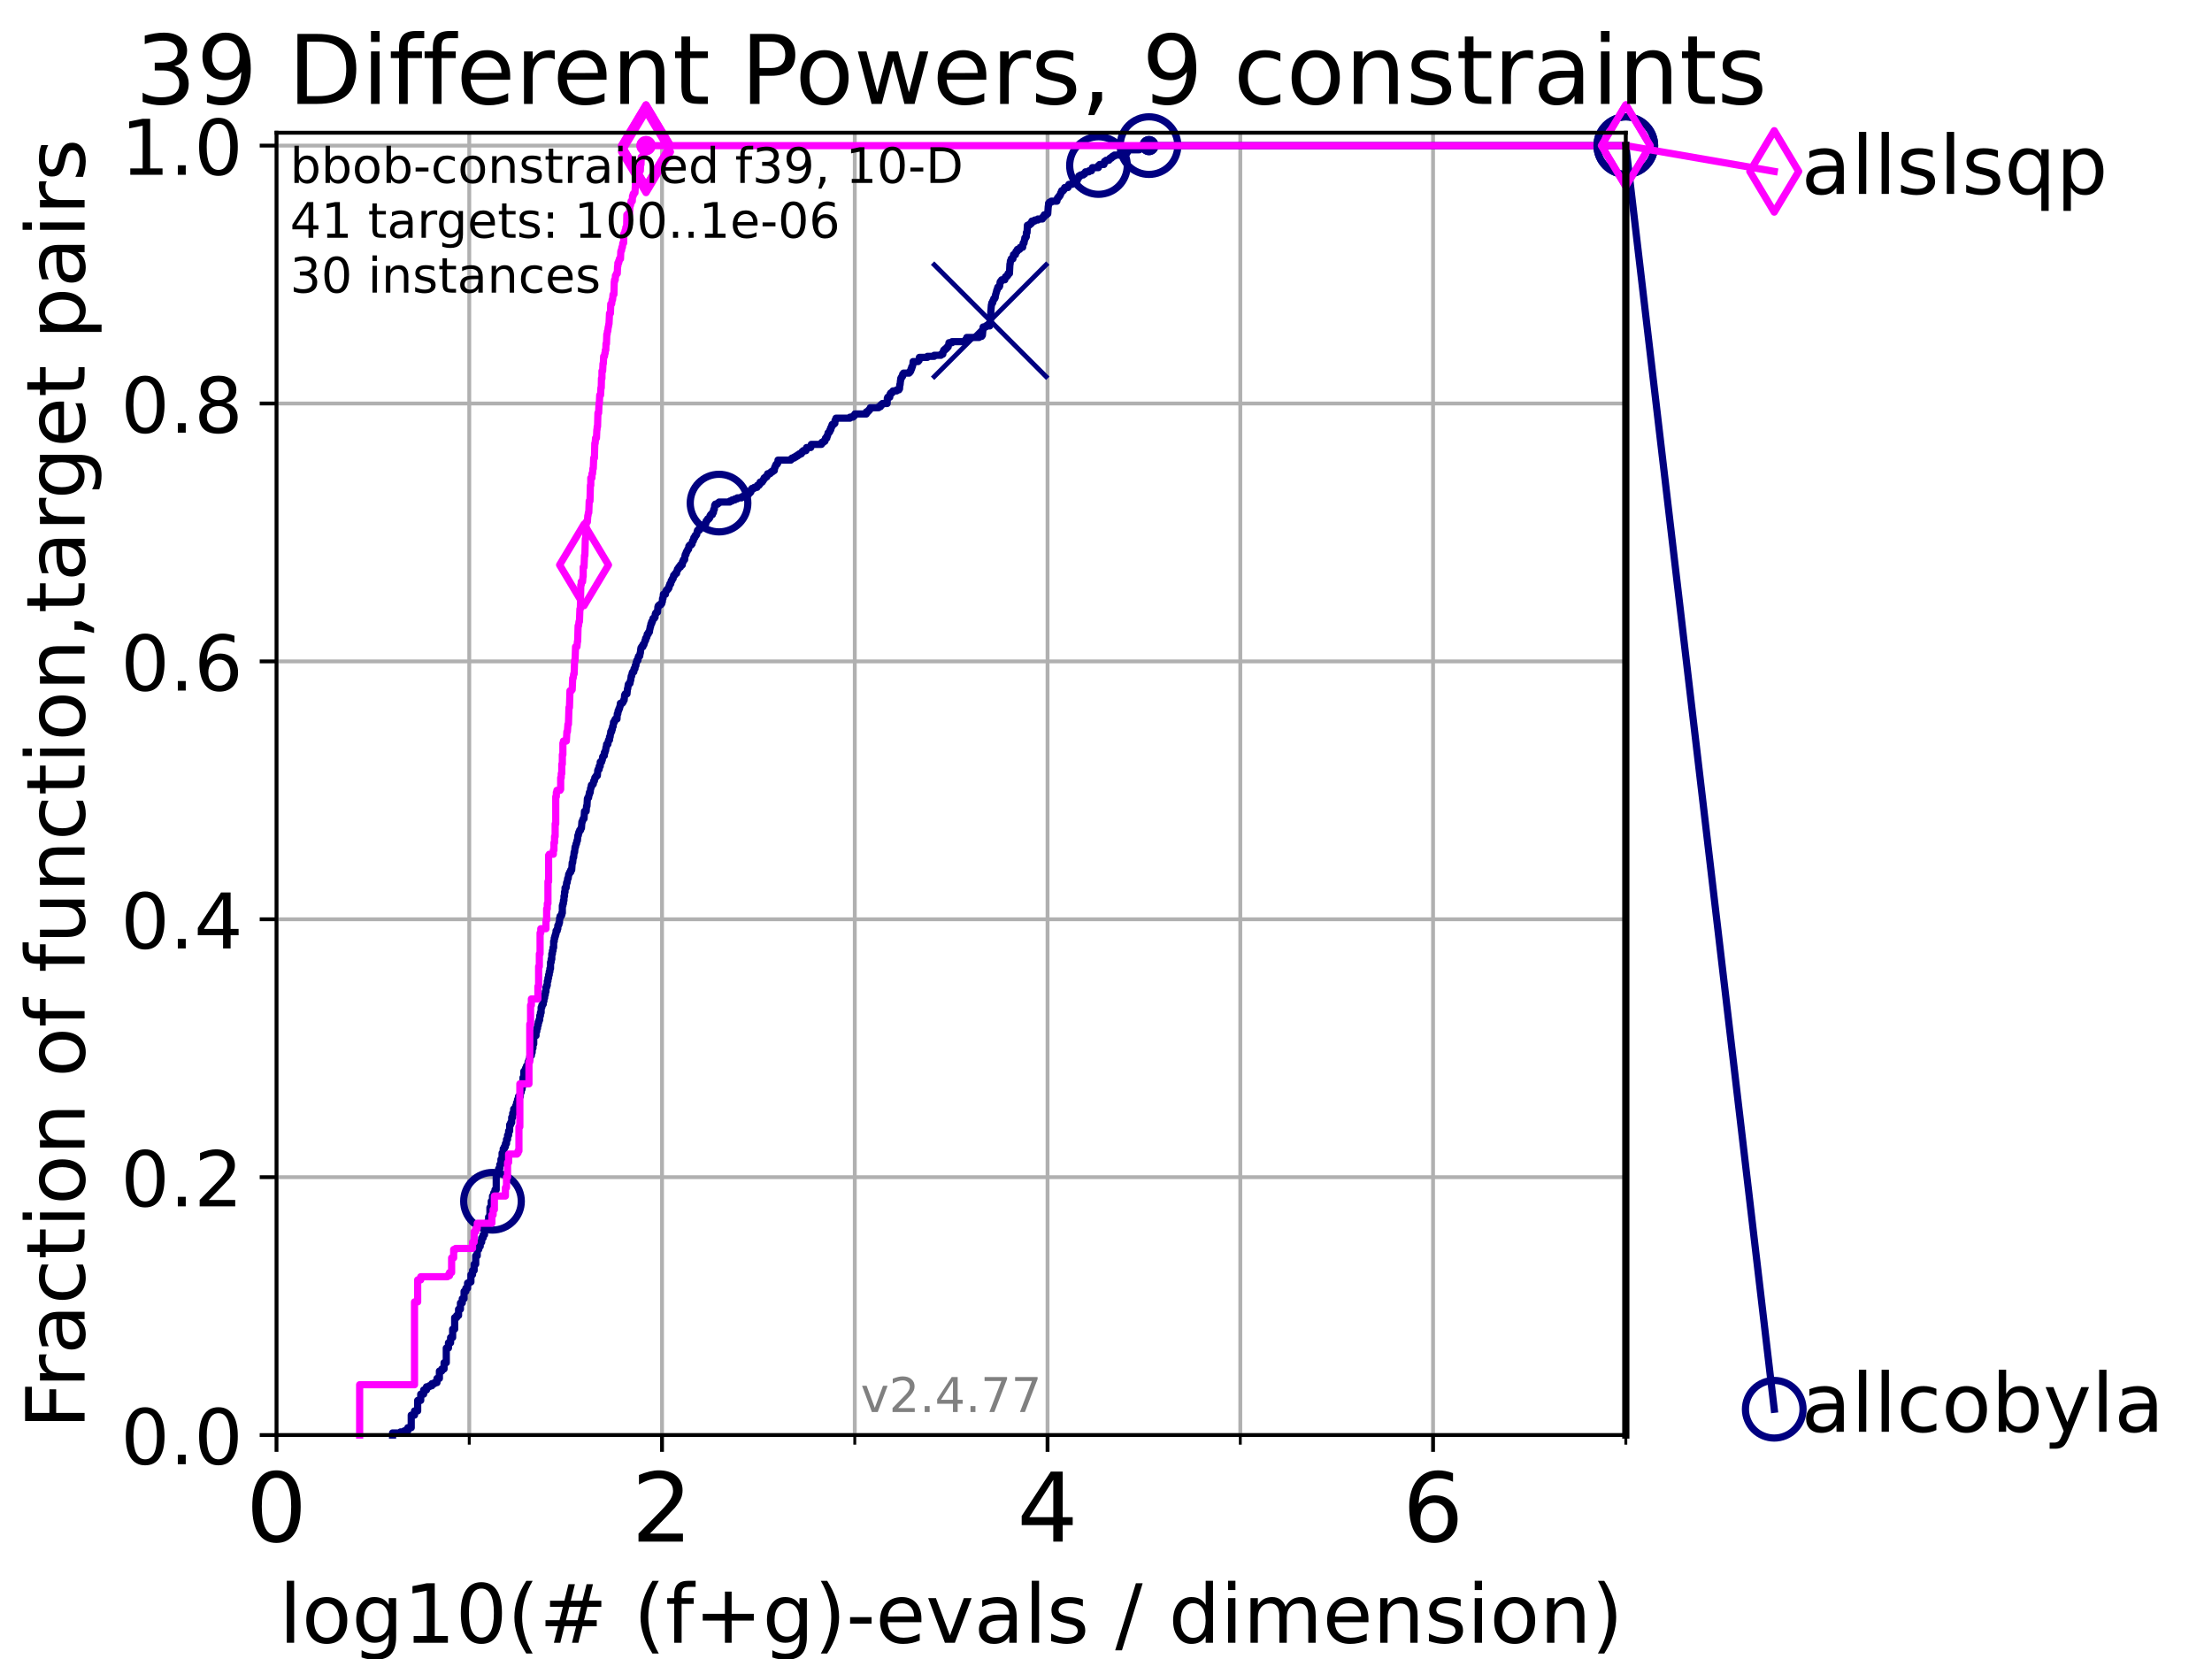 <?xml version="1.0" encoding="utf-8" standalone="no"?>
<!DOCTYPE svg PUBLIC "-//W3C//DTD SVG 1.1//EN"
  "http://www.w3.org/Graphics/SVG/1.1/DTD/svg11.dtd">
<!-- Created with matplotlib (https://matplotlib.org/) -->
<svg height="345.6pt" version="1.1" viewBox="0 0 460.8 345.6" width="460.8pt" xmlns="http://www.w3.org/2000/svg" xmlns:xlink="http://www.w3.org/1999/xlink">
 <defs>
  <style type="text/css">*{stroke-linecap:butt;stroke-linejoin:round;}</style>
 </defs>
 <g id="figure_1">
  <g id="patch_1">
   <path d="M 0 345.6 
L 460.8 345.6 
L 460.8 0 
L 0 0 
z
" style="fill:#ffffff;"/>
  </g>
  <g id="axes_1">
   <g id="patch_2">
    <path d="M 57.6 298.944 
L 338.688 298.944 
L 338.688 27.648 
L 57.6 27.648 
z
" style="fill:#ffffff;"/>
   </g>
   <g id="matplotlib.axis_1">
    <g id="xtick_1">
     <g id="line2d_1">
      <path clip-path="url(#p85e503a04e)" d="M 57.6 298.944 
L 57.6 27.648 
" style="fill:none;stroke:#b0b0b0;stroke-linecap:square;stroke-width:0.8;"/>
     </g>
     <g id="line2d_2">
      <defs>
       <path d="M 0 0 
L 0 3.5 
" id="m63e1cfa240" style="stroke:#000000;stroke-width:0.8;"/>
      </defs>
      <g>
       <use style="stroke:#000000;stroke-width:0.8;" x="57.6" xlink:href="#m63e1cfa240" y="298.944"/>
      </g>
     </g>
     <g id="text_1">
      <!-- 0 -->
      <g transform="translate(51.237 321.141)scale(0.2 -0.2)">
       <defs>
        <path d="M 31.781 66.406 
Q 24.172 66.406 20.328 58.906 
Q 16.5 51.422 16.5 36.375 
Q 16.5 21.391 20.328 13.891 
Q 24.172 6.391 31.781 6.391 
Q 39.453 6.391 43.281 13.891 
Q 47.125 21.391 47.125 36.375 
Q 47.125 51.422 43.281 58.906 
Q 39.453 66.406 31.781 66.406 
z
M 31.781 74.219 
Q 44.047 74.219 50.516 64.516 
Q 56.984 54.828 56.984 36.375 
Q 56.984 17.969 50.516 8.266 
Q 44.047 -1.422 31.781 -1.422 
Q 19.531 -1.422 13.062 8.266 
Q 6.594 17.969 6.594 36.375 
Q 6.594 54.828 13.062 64.516 
Q 19.531 74.219 31.781 74.219 
z
" id="DejaVuSans-48"/>
       </defs>
       <use xlink:href="#DejaVuSans-48"/>
      </g>
     </g>
    </g>
    <g id="xtick_2">
     <g id="line2d_3">
      <path clip-path="url(#p85e503a04e)" d="M 137.911 298.944 
L 137.911 27.648 
" style="fill:none;stroke:#b0b0b0;stroke-linecap:square;stroke-width:0.8;"/>
     </g>
     <g id="line2d_4">
      <g>
       <use style="stroke:#000000;stroke-width:0.8;" x="137.911" xlink:href="#m63e1cfa240" y="298.944"/>
      </g>
     </g>
     <g id="text_2">
      <!-- 2 -->
      <g transform="translate(131.548 321.141)scale(0.2 -0.2)">
       <defs>
        <path d="M 19.188 8.297 
L 53.609 8.297 
L 53.609 0 
L 7.328 0 
L 7.328 8.297 
Q 12.938 14.109 22.625 23.891 
Q 32.328 33.688 34.812 36.531 
Q 39.547 41.844 41.422 45.531 
Q 43.312 49.219 43.312 52.781 
Q 43.312 58.594 39.234 62.25 
Q 35.156 65.922 28.609 65.922 
Q 23.969 65.922 18.812 64.312 
Q 13.672 62.703 7.812 59.422 
L 7.812 69.391 
Q 13.766 71.781 18.938 73 
Q 24.125 74.219 28.422 74.219 
Q 39.75 74.219 46.484 68.547 
Q 53.219 62.891 53.219 53.422 
Q 53.219 48.922 51.531 44.891 
Q 49.859 40.875 45.406 35.406 
Q 44.188 33.984 37.641 27.219 
Q 31.109 20.453 19.188 8.297 
z
" id="DejaVuSans-50"/>
       </defs>
       <use xlink:href="#DejaVuSans-50"/>
      </g>
     </g>
    </g>
    <g id="xtick_3">
     <g id="line2d_5">
      <path clip-path="url(#p85e503a04e)" d="M 218.222 298.944 
L 218.222 27.648 
" style="fill:none;stroke:#b0b0b0;stroke-linecap:square;stroke-width:0.8;"/>
     </g>
     <g id="line2d_6">
      <g>
       <use style="stroke:#000000;stroke-width:0.8;" x="218.222" xlink:href="#m63e1cfa240" y="298.944"/>
      </g>
     </g>
     <g id="text_3">
      <!-- 4 -->
      <g transform="translate(211.859 321.141)scale(0.2 -0.2)">
       <defs>
        <path d="M 37.797 64.312 
L 12.891 25.391 
L 37.797 25.391 
z
M 35.203 72.906 
L 47.609 72.906 
L 47.609 25.391 
L 58.016 25.391 
L 58.016 17.188 
L 47.609 17.188 
L 47.609 0 
L 37.797 0 
L 37.797 17.188 
L 4.891 17.188 
L 4.891 26.703 
z
" id="DejaVuSans-52"/>
       </defs>
       <use xlink:href="#DejaVuSans-52"/>
      </g>
     </g>
    </g>
    <g id="xtick_4">
     <g id="line2d_7">
      <path clip-path="url(#p85e503a04e)" d="M 298.533 298.944 
L 298.533 27.648 
" style="fill:none;stroke:#b0b0b0;stroke-linecap:square;stroke-width:0.8;"/>
     </g>
     <g id="line2d_8">
      <g>
       <use style="stroke:#000000;stroke-width:0.8;" x="298.533" xlink:href="#m63e1cfa240" y="298.944"/>
      </g>
     </g>
     <g id="text_4">
      <!-- 6 -->
      <g transform="translate(292.17 321.141)scale(0.2 -0.2)">
       <defs>
        <path d="M 33.016 40.375 
Q 26.375 40.375 22.484 35.828 
Q 18.609 31.297 18.609 23.391 
Q 18.609 15.531 22.484 10.953 
Q 26.375 6.391 33.016 6.391 
Q 39.656 6.391 43.531 10.953 
Q 47.406 15.531 47.406 23.391 
Q 47.406 31.297 43.531 35.828 
Q 39.656 40.375 33.016 40.375 
z
M 52.594 71.297 
L 52.594 62.312 
Q 48.875 64.062 45.094 64.984 
Q 41.312 65.922 37.594 65.922 
Q 27.828 65.922 22.672 59.328 
Q 17.531 52.734 16.797 39.406 
Q 19.672 43.656 24.016 45.922 
Q 28.375 48.188 33.594 48.188 
Q 44.578 48.188 50.953 41.516 
Q 57.328 34.859 57.328 23.391 
Q 57.328 12.156 50.688 5.359 
Q 44.047 -1.422 33.016 -1.422 
Q 20.359 -1.422 13.672 8.266 
Q 6.984 17.969 6.984 36.375 
Q 6.984 53.656 15.188 63.938 
Q 23.391 74.219 37.203 74.219 
Q 40.922 74.219 44.703 73.484 
Q 48.484 72.75 52.594 71.297 
z
" id="DejaVuSans-54"/>
       </defs>
       <use xlink:href="#DejaVuSans-54"/>
      </g>
     </g>
    </g>
    <g id="xtick_5">
     <g id="line2d_9">
      <path clip-path="url(#p85e503a04e)" d="M 97.755 298.944 
L 97.755 27.648 
" style="fill:none;stroke:#b0b0b0;stroke-linecap:square;stroke-width:0.8;"/>
     </g>
     <g id="line2d_10">
      <defs>
       <path d="M 0 0 
L 0 2 
" id="m6cdb051d10" style="stroke:#000000;stroke-width:0.6;"/>
      </defs>
      <g>
       <use style="stroke:#000000;stroke-width:0.6;" x="97.755" xlink:href="#m6cdb051d10" y="298.944"/>
      </g>
     </g>
    </g>
    <g id="xtick_6">
     <g id="line2d_11">
      <path clip-path="url(#p85e503a04e)" d="M 178.066 298.944 
L 178.066 27.648 
" style="fill:none;stroke:#b0b0b0;stroke-linecap:square;stroke-width:0.8;"/>
     </g>
     <g id="line2d_12">
      <g>
       <use style="stroke:#000000;stroke-width:0.6;" x="178.066" xlink:href="#m6cdb051d10" y="298.944"/>
      </g>
     </g>
    </g>
    <g id="xtick_7">
     <g id="line2d_13">
      <path clip-path="url(#p85e503a04e)" d="M 258.377 298.944 
L 258.377 27.648 
" style="fill:none;stroke:#b0b0b0;stroke-linecap:square;stroke-width:0.8;"/>
     </g>
     <g id="line2d_14">
      <g>
       <use style="stroke:#000000;stroke-width:0.6;" x="258.377" xlink:href="#m6cdb051d10" y="298.944"/>
      </g>
     </g>
    </g>
    <g id="xtick_8">
     <g id="line2d_15">
      <path clip-path="url(#p85e503a04e)" d="M 338.688 298.944 
L 338.688 27.648 
" style="fill:none;stroke:#b0b0b0;stroke-linecap:square;stroke-width:0.8;"/>
     </g>
     <g id="line2d_16">
      <g>
       <use style="stroke:#000000;stroke-width:0.6;" x="338.688" xlink:href="#m6cdb051d10" y="298.944"/>
      </g>
     </g>
    </g>
    <g id="text_5">
     <!-- log10(# (f+g)-evals / dimension) -->
     <g transform="translate(58.145 342.218)scale(0.17 -0.17)">
      <defs>
       <path d="M 9.422 75.984 
L 18.406 75.984 
L 18.406 0 
L 9.422 0 
z
" id="DejaVuSans-108"/>
       <path d="M 30.609 48.391 
Q 23.391 48.391 19.188 42.75 
Q 14.984 37.109 14.984 27.297 
Q 14.984 17.484 19.156 11.844 
Q 23.344 6.203 30.609 6.203 
Q 37.797 6.203 41.984 11.859 
Q 46.188 17.531 46.188 27.297 
Q 46.188 37.016 41.984 42.703 
Q 37.797 48.391 30.609 48.391 
z
M 30.609 56 
Q 42.328 56 49.016 48.375 
Q 55.719 40.766 55.719 27.297 
Q 55.719 13.875 49.016 6.219 
Q 42.328 -1.422 30.609 -1.422 
Q 18.844 -1.422 12.172 6.219 
Q 5.516 13.875 5.516 27.297 
Q 5.516 40.766 12.172 48.375 
Q 18.844 56 30.609 56 
z
" id="DejaVuSans-111"/>
       <path d="M 45.406 27.984 
Q 45.406 37.75 41.375 43.109 
Q 37.359 48.484 30.078 48.484 
Q 22.859 48.484 18.828 43.109 
Q 14.797 37.75 14.797 27.984 
Q 14.797 18.266 18.828 12.891 
Q 22.859 7.516 30.078 7.516 
Q 37.359 7.516 41.375 12.891 
Q 45.406 18.266 45.406 27.984 
z
M 54.391 6.781 
Q 54.391 -7.172 48.188 -13.984 
Q 42 -20.797 29.203 -20.797 
Q 24.469 -20.797 20.266 -20.094 
Q 16.062 -19.391 12.109 -17.922 
L 12.109 -9.188 
Q 16.062 -11.328 19.922 -12.344 
Q 23.781 -13.375 27.781 -13.375 
Q 36.625 -13.375 41.016 -8.766 
Q 45.406 -4.156 45.406 5.172 
L 45.406 9.625 
Q 42.625 4.781 38.281 2.391 
Q 33.938 0 27.875 0 
Q 17.828 0 11.672 7.656 
Q 5.516 15.328 5.516 27.984 
Q 5.516 40.672 11.672 48.328 
Q 17.828 56 27.875 56 
Q 33.938 56 38.281 53.609 
Q 42.625 51.219 45.406 46.391 
L 45.406 54.688 
L 54.391 54.688 
z
" id="DejaVuSans-103"/>
       <path d="M 12.406 8.297 
L 28.516 8.297 
L 28.516 63.922 
L 10.984 60.406 
L 10.984 69.391 
L 28.422 72.906 
L 38.281 72.906 
L 38.281 8.297 
L 54.391 8.297 
L 54.391 0 
L 12.406 0 
z
" id="DejaVuSans-49"/>
       <path d="M 31 75.875 
Q 24.469 64.656 21.281 53.656 
Q 18.109 42.672 18.109 31.391 
Q 18.109 20.125 21.312 9.062 
Q 24.516 -2 31 -13.188 
L 23.188 -13.188 
Q 15.875 -1.703 12.234 9.375 
Q 8.594 20.453 8.594 31.391 
Q 8.594 42.281 12.203 53.312 
Q 15.828 64.359 23.188 75.875 
z
" id="DejaVuSans-40"/>
       <path d="M 51.125 44 
L 36.922 44 
L 32.812 27.688 
L 47.125 27.688 
z
M 43.797 71.781 
L 38.719 51.516 
L 52.984 51.516 
L 58.109 71.781 
L 65.922 71.781 
L 60.891 51.516 
L 76.125 51.516 
L 76.125 44 
L 58.984 44 
L 54.984 27.688 
L 70.516 27.688 
L 70.516 20.219 
L 53.078 20.219 
L 48 0 
L 40.188 0 
L 45.219 20.219 
L 30.906 20.219 
L 25.875 0 
L 18.016 0 
L 23.094 20.219 
L 7.719 20.219 
L 7.719 27.688 
L 24.906 27.688 
L 29 44 
L 13.281 44 
L 13.281 51.516 
L 30.906 51.516 
L 35.891 71.781 
z
" id="DejaVuSans-35"/>
       <path id="DejaVuSans-32"/>
       <path d="M 37.109 75.984 
L 37.109 68.5 
L 28.516 68.5 
Q 23.688 68.5 21.797 66.547 
Q 19.922 64.594 19.922 59.516 
L 19.922 54.688 
L 34.719 54.688 
L 34.719 47.703 
L 19.922 47.703 
L 19.922 0 
L 10.891 0 
L 10.891 47.703 
L 2.297 47.703 
L 2.297 54.688 
L 10.891 54.688 
L 10.891 58.5 
Q 10.891 67.625 15.141 71.797 
Q 19.391 75.984 28.609 75.984 
z
" id="DejaVuSans-102"/>
       <path d="M 46 62.703 
L 46 35.5 
L 73.188 35.5 
L 73.188 27.203 
L 46 27.203 
L 46 0 
L 37.797 0 
L 37.797 27.203 
L 10.594 27.203 
L 10.594 35.5 
L 37.797 35.5 
L 37.797 62.703 
z
" id="DejaVuSans-43"/>
       <path d="M 8.016 75.875 
L 15.828 75.875 
Q 23.141 64.359 26.781 53.312 
Q 30.422 42.281 30.422 31.391 
Q 30.422 20.453 26.781 9.375 
Q 23.141 -1.703 15.828 -13.188 
L 8.016 -13.188 
Q 14.5 -2 17.703 9.062 
Q 20.906 20.125 20.906 31.391 
Q 20.906 42.672 17.703 53.656 
Q 14.5 64.656 8.016 75.875 
z
" id="DejaVuSans-41"/>
       <path d="M 4.891 31.391 
L 31.203 31.391 
L 31.203 23.391 
L 4.891 23.391 
z
" id="DejaVuSans-45"/>
       <path d="M 56.203 29.594 
L 56.203 25.203 
L 14.891 25.203 
Q 15.484 15.922 20.484 11.062 
Q 25.484 6.203 34.422 6.203 
Q 39.594 6.203 44.453 7.469 
Q 49.312 8.734 54.109 11.281 
L 54.109 2.781 
Q 49.266 0.734 44.188 -0.344 
Q 39.109 -1.422 33.891 -1.422 
Q 20.797 -1.422 13.156 6.188 
Q 5.516 13.812 5.516 26.812 
Q 5.516 40.234 12.766 48.109 
Q 20.016 56 32.328 56 
Q 43.359 56 49.781 48.891 
Q 56.203 41.797 56.203 29.594 
z
M 47.219 32.234 
Q 47.125 39.594 43.094 43.984 
Q 39.062 48.391 32.422 48.391 
Q 24.906 48.391 20.391 44.141 
Q 15.875 39.891 15.188 32.172 
z
" id="DejaVuSans-101"/>
       <path d="M 2.984 54.688 
L 12.5 54.688 
L 29.594 8.797 
L 46.688 54.688 
L 56.203 54.688 
L 35.688 0 
L 23.484 0 
z
" id="DejaVuSans-118"/>
       <path d="M 34.281 27.484 
Q 23.391 27.484 19.188 25 
Q 14.984 22.516 14.984 16.5 
Q 14.984 11.719 18.141 8.906 
Q 21.297 6.109 26.703 6.109 
Q 34.188 6.109 38.703 11.406 
Q 43.219 16.703 43.219 25.484 
L 43.219 27.484 
z
M 52.203 31.203 
L 52.203 0 
L 43.219 0 
L 43.219 8.297 
Q 40.141 3.328 35.547 0.953 
Q 30.953 -1.422 24.312 -1.422 
Q 15.922 -1.422 10.953 3.297 
Q 6 8.016 6 15.922 
Q 6 25.141 12.172 29.828 
Q 18.359 34.516 30.609 34.516 
L 43.219 34.516 
L 43.219 35.406 
Q 43.219 41.609 39.141 45 
Q 35.062 48.391 27.688 48.391 
Q 23 48.391 18.547 47.266 
Q 14.109 46.141 10.016 43.891 
L 10.016 52.203 
Q 14.938 54.109 19.578 55.047 
Q 24.219 56 28.609 56 
Q 40.484 56 46.344 49.844 
Q 52.203 43.703 52.203 31.203 
z
" id="DejaVuSans-97"/>
       <path d="M 44.281 53.078 
L 44.281 44.578 
Q 40.484 46.531 36.375 47.5 
Q 32.281 48.484 27.875 48.484 
Q 21.188 48.484 17.844 46.438 
Q 14.5 44.391 14.5 40.281 
Q 14.5 37.156 16.891 35.375 
Q 19.281 33.594 26.516 31.984 
L 29.594 31.297 
Q 39.156 29.25 43.188 25.516 
Q 47.219 21.781 47.219 15.094 
Q 47.219 7.469 41.188 3.016 
Q 35.156 -1.422 24.609 -1.422 
Q 20.219 -1.422 15.453 -0.562 
Q 10.688 0.297 5.422 2 
L 5.422 11.281 
Q 10.406 8.688 15.234 7.391 
Q 20.062 6.109 24.812 6.109 
Q 31.156 6.109 34.562 8.281 
Q 37.984 10.453 37.984 14.406 
Q 37.984 18.062 35.516 20.016 
Q 33.062 21.969 24.703 23.781 
L 21.578 24.516 
Q 13.234 26.266 9.516 29.906 
Q 5.812 33.547 5.812 39.891 
Q 5.812 47.609 11.281 51.797 
Q 16.75 56 26.812 56 
Q 31.781 56 36.172 55.266 
Q 40.578 54.547 44.281 53.078 
z
" id="DejaVuSans-115"/>
       <path d="M 25.391 72.906 
L 33.688 72.906 
L 8.297 -9.281 
L 0 -9.281 
z
" id="DejaVuSans-47"/>
       <path d="M 45.406 46.391 
L 45.406 75.984 
L 54.391 75.984 
L 54.391 0 
L 45.406 0 
L 45.406 8.203 
Q 42.578 3.328 38.25 0.953 
Q 33.938 -1.422 27.875 -1.422 
Q 17.969 -1.422 11.734 6.484 
Q 5.516 14.406 5.516 27.297 
Q 5.516 40.188 11.734 48.094 
Q 17.969 56 27.875 56 
Q 33.938 56 38.25 53.625 
Q 42.578 51.266 45.406 46.391 
z
M 14.797 27.297 
Q 14.797 17.391 18.875 11.75 
Q 22.953 6.109 30.078 6.109 
Q 37.203 6.109 41.297 11.75 
Q 45.406 17.391 45.406 27.297 
Q 45.406 37.203 41.297 42.844 
Q 37.203 48.484 30.078 48.484 
Q 22.953 48.484 18.875 42.844 
Q 14.797 37.203 14.797 27.297 
z
" id="DejaVuSans-100"/>
       <path d="M 9.422 54.688 
L 18.406 54.688 
L 18.406 0 
L 9.422 0 
z
M 9.422 75.984 
L 18.406 75.984 
L 18.406 64.594 
L 9.422 64.594 
z
" id="DejaVuSans-105"/>
       <path d="M 52 44.188 
Q 55.375 50.25 60.062 53.125 
Q 64.75 56 71.094 56 
Q 79.641 56 84.281 50.016 
Q 88.922 44.047 88.922 33.016 
L 88.922 0 
L 79.891 0 
L 79.891 32.719 
Q 79.891 40.578 77.094 44.375 
Q 74.312 48.188 68.609 48.188 
Q 61.625 48.188 57.562 43.547 
Q 53.516 38.922 53.516 30.906 
L 53.516 0 
L 44.484 0 
L 44.484 32.719 
Q 44.484 40.625 41.703 44.406 
Q 38.922 48.188 33.109 48.188 
Q 26.219 48.188 22.156 43.531 
Q 18.109 38.875 18.109 30.906 
L 18.109 0 
L 9.078 0 
L 9.078 54.688 
L 18.109 54.688 
L 18.109 46.188 
Q 21.188 51.219 25.484 53.609 
Q 29.781 56 35.688 56 
Q 41.656 56 45.828 52.969 
Q 50 49.953 52 44.188 
z
" id="DejaVuSans-109"/>
       <path d="M 54.891 33.016 
L 54.891 0 
L 45.906 0 
L 45.906 32.719 
Q 45.906 40.484 42.875 44.328 
Q 39.844 48.188 33.797 48.188 
Q 26.516 48.188 22.312 43.547 
Q 18.109 38.922 18.109 30.906 
L 18.109 0 
L 9.078 0 
L 9.078 54.688 
L 18.109 54.688 
L 18.109 46.188 
Q 21.344 51.125 25.703 53.562 
Q 30.078 56 35.797 56 
Q 45.219 56 50.047 50.172 
Q 54.891 44.344 54.891 33.016 
z
" id="DejaVuSans-110"/>
      </defs>
      <use xlink:href="#DejaVuSans-108"/>
      <use x="27.783" xlink:href="#DejaVuSans-111"/>
      <use x="88.965" xlink:href="#DejaVuSans-103"/>
      <use x="152.441" xlink:href="#DejaVuSans-49"/>
      <use x="216.064" xlink:href="#DejaVuSans-48"/>
      <use x="279.688" xlink:href="#DejaVuSans-40"/>
      <use x="318.701" xlink:href="#DejaVuSans-35"/>
      <use x="402.49" xlink:href="#DejaVuSans-32"/>
      <use x="434.277" xlink:href="#DejaVuSans-40"/>
      <use x="473.291" xlink:href="#DejaVuSans-102"/>
      <use x="508.496" xlink:href="#DejaVuSans-43"/>
      <use x="592.285" xlink:href="#DejaVuSans-103"/>
      <use x="655.762" xlink:href="#DejaVuSans-41"/>
      <use x="694.775" xlink:href="#DejaVuSans-45"/>
      <use x="730.859" xlink:href="#DejaVuSans-101"/>
      <use x="792.383" xlink:href="#DejaVuSans-118"/>
      <use x="851.562" xlink:href="#DejaVuSans-97"/>
      <use x="912.842" xlink:href="#DejaVuSans-108"/>
      <use x="940.625" xlink:href="#DejaVuSans-115"/>
      <use x="992.725" xlink:href="#DejaVuSans-32"/>
      <use x="1024.512" xlink:href="#DejaVuSans-47"/>
      <use x="1058.203" xlink:href="#DejaVuSans-32"/>
      <use x="1089.99" xlink:href="#DejaVuSans-100"/>
      <use x="1153.467" xlink:href="#DejaVuSans-105"/>
      <use x="1181.25" xlink:href="#DejaVuSans-109"/>
      <use x="1278.662" xlink:href="#DejaVuSans-101"/>
      <use x="1340.186" xlink:href="#DejaVuSans-110"/>
      <use x="1403.564" xlink:href="#DejaVuSans-115"/>
      <use x="1455.664" xlink:href="#DejaVuSans-105"/>
      <use x="1483.447" xlink:href="#DejaVuSans-111"/>
      <use x="1544.629" xlink:href="#DejaVuSans-110"/>
      <use x="1608.008" xlink:href="#DejaVuSans-41"/>
     </g>
    </g>
   </g>
   <g id="matplotlib.axis_2">
    <g id="ytick_1">
     <g id="line2d_17">
      <path clip-path="url(#p85e503a04e)" d="M 57.6 298.944 
L 338.688 298.944 
" style="fill:none;stroke:#b0b0b0;stroke-linecap:square;stroke-width:0.8;"/>
     </g>
     <g id="line2d_18">
      <defs>
       <path d="M 0 0 
L -3.5 0 
" id="m7e88044ab4" style="stroke:#000000;stroke-width:0.8;"/>
      </defs>
      <g>
       <use style="stroke:#000000;stroke-width:0.8;" x="57.6" xlink:href="#m7e88044ab4" y="298.944"/>
      </g>
     </g>
     <g id="text_6">
      <!-- 0.0 -->
      <g transform="translate(25.155 305.023)scale(0.16 -0.16)">
       <defs>
        <path d="M 10.688 12.406 
L 21 12.406 
L 21 0 
L 10.688 0 
z
" id="DejaVuSans-46"/>
       </defs>
       <use xlink:href="#DejaVuSans-48"/>
       <use x="63.623" xlink:href="#DejaVuSans-46"/>
       <use x="95.41" xlink:href="#DejaVuSans-48"/>
      </g>
     </g>
    </g>
    <g id="ytick_2">
     <g id="line2d_19">
      <path clip-path="url(#p85e503a04e)" d="M 57.6 245.222 
L 338.688 245.222 
" style="fill:none;stroke:#b0b0b0;stroke-linecap:square;stroke-width:0.8;"/>
     </g>
     <g id="line2d_20">
      <g>
       <use style="stroke:#000000;stroke-width:0.8;" x="57.6" xlink:href="#m7e88044ab4" y="245.222"/>
      </g>
     </g>
     <g id="text_7">
      <!-- 0.2 -->
      <g transform="translate(25.155 251.301)scale(0.16 -0.16)">
       <use xlink:href="#DejaVuSans-48"/>
       <use x="63.623" xlink:href="#DejaVuSans-46"/>
       <use x="95.41" xlink:href="#DejaVuSans-50"/>
      </g>
     </g>
    </g>
    <g id="ytick_3">
     <g id="line2d_21">
      <path clip-path="url(#p85e503a04e)" d="M 57.6 191.5 
L 338.688 191.5 
" style="fill:none;stroke:#b0b0b0;stroke-linecap:square;stroke-width:0.8;"/>
     </g>
     <g id="line2d_22">
      <g>
       <use style="stroke:#000000;stroke-width:0.8;" x="57.6" xlink:href="#m7e88044ab4" y="191.5"/>
      </g>
     </g>
     <g id="text_8">
      <!-- 0.4 -->
      <g transform="translate(25.155 197.579)scale(0.16 -0.16)">
       <use xlink:href="#DejaVuSans-48"/>
       <use x="63.623" xlink:href="#DejaVuSans-46"/>
       <use x="95.41" xlink:href="#DejaVuSans-52"/>
      </g>
     </g>
    </g>
    <g id="ytick_4">
     <g id="line2d_23">
      <path clip-path="url(#p85e503a04e)" d="M 57.6 137.778 
L 338.688 137.778 
" style="fill:none;stroke:#b0b0b0;stroke-linecap:square;stroke-width:0.8;"/>
     </g>
     <g id="line2d_24">
      <g>
       <use style="stroke:#000000;stroke-width:0.8;" x="57.6" xlink:href="#m7e88044ab4" y="137.778"/>
      </g>
     </g>
     <g id="text_9">
      <!-- 0.6 -->
      <g transform="translate(25.155 143.857)scale(0.16 -0.16)">
       <use xlink:href="#DejaVuSans-48"/>
       <use x="63.623" xlink:href="#DejaVuSans-46"/>
       <use x="95.41" xlink:href="#DejaVuSans-54"/>
      </g>
     </g>
    </g>
    <g id="ytick_5">
     <g id="line2d_25">
      <path clip-path="url(#p85e503a04e)" d="M 57.6 84.056 
L 338.688 84.056 
" style="fill:none;stroke:#b0b0b0;stroke-linecap:square;stroke-width:0.8;"/>
     </g>
     <g id="line2d_26">
      <g>
       <use style="stroke:#000000;stroke-width:0.8;" x="57.6" xlink:href="#m7e88044ab4" y="84.056"/>
      </g>
     </g>
     <g id="text_10">
      <!-- 0.8 -->
      <g transform="translate(25.155 90.135)scale(0.16 -0.16)">
       <defs>
        <path d="M 31.781 34.625 
Q 24.75 34.625 20.719 30.859 
Q 16.703 27.094 16.703 20.516 
Q 16.703 13.922 20.719 10.156 
Q 24.75 6.391 31.781 6.391 
Q 38.812 6.391 42.859 10.172 
Q 46.922 13.969 46.922 20.516 
Q 46.922 27.094 42.891 30.859 
Q 38.875 34.625 31.781 34.625 
z
M 21.922 38.812 
Q 15.578 40.375 12.031 44.719 
Q 8.5 49.078 8.5 55.328 
Q 8.5 64.062 14.719 69.141 
Q 20.953 74.219 31.781 74.219 
Q 42.672 74.219 48.875 69.141 
Q 55.078 64.062 55.078 55.328 
Q 55.078 49.078 51.531 44.719 
Q 48 40.375 41.703 38.812 
Q 48.828 37.156 52.797 32.312 
Q 56.781 27.484 56.781 20.516 
Q 56.781 9.906 50.312 4.234 
Q 43.844 -1.422 31.781 -1.422 
Q 19.734 -1.422 13.25 4.234 
Q 6.781 9.906 6.781 20.516 
Q 6.781 27.484 10.781 32.312 
Q 14.797 37.156 21.922 38.812 
z
M 18.312 54.391 
Q 18.312 48.734 21.844 45.562 
Q 25.391 42.391 31.781 42.391 
Q 38.141 42.391 41.719 45.562 
Q 45.312 48.734 45.312 54.391 
Q 45.312 60.062 41.719 63.234 
Q 38.141 66.406 31.781 66.406 
Q 25.391 66.406 21.844 63.234 
Q 18.312 60.062 18.312 54.391 
z
" id="DejaVuSans-56"/>
       </defs>
       <use xlink:href="#DejaVuSans-48"/>
       <use x="63.623" xlink:href="#DejaVuSans-46"/>
       <use x="95.41" xlink:href="#DejaVuSans-56"/>
      </g>
     </g>
    </g>
    <g id="ytick_6">
     <g id="line2d_27">
      <path clip-path="url(#p85e503a04e)" d="M 57.6 30.334 
L 338.688 30.334 
" style="fill:none;stroke:#b0b0b0;stroke-linecap:square;stroke-width:0.8;"/>
     </g>
     <g id="line2d_28">
      <g>
       <use style="stroke:#000000;stroke-width:0.8;" x="57.6" xlink:href="#m7e88044ab4" y="30.334"/>
      </g>
     </g>
     <g id="text_11">
      <!-- 1.0 -->
      <g transform="translate(25.155 36.413)scale(0.16 -0.16)">
       <use xlink:href="#DejaVuSans-49"/>
       <use x="63.623" xlink:href="#DejaVuSans-46"/>
       <use x="95.41" xlink:href="#DejaVuSans-48"/>
      </g>
     </g>
    </g>
    <g id="text_12">
     <!-- Fraction of function,target pairs -->
     <g transform="translate(17.62 297.681)rotate(-90)scale(0.17 -0.17)">
      <defs>
       <path d="M 9.812 72.906 
L 51.703 72.906 
L 51.703 64.594 
L 19.672 64.594 
L 19.672 43.109 
L 48.578 43.109 
L 48.578 34.812 
L 19.672 34.812 
L 19.672 0 
L 9.812 0 
z
" id="DejaVuSans-70"/>
       <path d="M 41.109 46.297 
Q 39.594 47.172 37.812 47.578 
Q 36.031 48 33.891 48 
Q 26.266 48 22.188 43.047 
Q 18.109 38.094 18.109 28.812 
L 18.109 0 
L 9.078 0 
L 9.078 54.688 
L 18.109 54.688 
L 18.109 46.188 
Q 20.953 51.172 25.484 53.578 
Q 30.031 56 36.531 56 
Q 37.453 56 38.578 55.875 
Q 39.703 55.766 41.062 55.516 
z
" id="DejaVuSans-114"/>
       <path d="M 48.781 52.594 
L 48.781 44.188 
Q 44.969 46.297 41.141 47.344 
Q 37.312 48.391 33.406 48.391 
Q 24.656 48.391 19.812 42.844 
Q 14.984 37.312 14.984 27.297 
Q 14.984 17.281 19.812 11.734 
Q 24.656 6.203 33.406 6.203 
Q 37.312 6.203 41.141 7.25 
Q 44.969 8.297 48.781 10.406 
L 48.781 2.094 
Q 45.016 0.344 40.984 -0.531 
Q 36.969 -1.422 32.422 -1.422 
Q 20.062 -1.422 12.781 6.344 
Q 5.516 14.109 5.516 27.297 
Q 5.516 40.672 12.859 48.328 
Q 20.219 56 33.016 56 
Q 37.156 56 41.109 55.141 
Q 45.062 54.297 48.781 52.594 
z
" id="DejaVuSans-99"/>
       <path d="M 18.312 70.219 
L 18.312 54.688 
L 36.812 54.688 
L 36.812 47.703 
L 18.312 47.703 
L 18.312 18.016 
Q 18.312 11.328 20.141 9.422 
Q 21.969 7.516 27.594 7.516 
L 36.812 7.516 
L 36.812 0 
L 27.594 0 
Q 17.188 0 13.234 3.875 
Q 9.281 7.766 9.281 18.016 
L 9.281 47.703 
L 2.688 47.703 
L 2.688 54.688 
L 9.281 54.688 
L 9.281 70.219 
z
" id="DejaVuSans-116"/>
       <path d="M 8.5 21.578 
L 8.5 54.688 
L 17.484 54.688 
L 17.484 21.922 
Q 17.484 14.156 20.5 10.266 
Q 23.531 6.391 29.594 6.391 
Q 36.859 6.391 41.078 11.031 
Q 45.312 15.672 45.312 23.688 
L 45.312 54.688 
L 54.297 54.688 
L 54.297 0 
L 45.312 0 
L 45.312 8.406 
Q 42.047 3.422 37.719 1 
Q 33.406 -1.422 27.688 -1.422 
Q 18.266 -1.422 13.375 4.438 
Q 8.5 10.297 8.5 21.578 
z
M 31.109 56 
z
" id="DejaVuSans-117"/>
       <path d="M 11.719 12.406 
L 22.016 12.406 
L 22.016 4 
L 14.016 -11.625 
L 7.719 -11.625 
L 11.719 4 
z
" id="DejaVuSans-44"/>
       <path d="M 18.109 8.203 
L 18.109 -20.797 
L 9.078 -20.797 
L 9.078 54.688 
L 18.109 54.688 
L 18.109 46.391 
Q 20.953 51.266 25.266 53.625 
Q 29.594 56 35.594 56 
Q 45.562 56 51.781 48.094 
Q 58.016 40.188 58.016 27.297 
Q 58.016 14.406 51.781 6.484 
Q 45.562 -1.422 35.594 -1.422 
Q 29.594 -1.422 25.266 0.953 
Q 20.953 3.328 18.109 8.203 
z
M 48.688 27.297 
Q 48.688 37.203 44.609 42.844 
Q 40.531 48.484 33.406 48.484 
Q 26.266 48.484 22.188 42.844 
Q 18.109 37.203 18.109 27.297 
Q 18.109 17.391 22.188 11.75 
Q 26.266 6.109 33.406 6.109 
Q 40.531 6.109 44.609 11.75 
Q 48.688 17.391 48.688 27.297 
z
" id="DejaVuSans-112"/>
      </defs>
      <use xlink:href="#DejaVuSans-70"/>
      <use x="50.27" xlink:href="#DejaVuSans-114"/>
      <use x="91.383" xlink:href="#DejaVuSans-97"/>
      <use x="152.662" xlink:href="#DejaVuSans-99"/>
      <use x="207.643" xlink:href="#DejaVuSans-116"/>
      <use x="246.852" xlink:href="#DejaVuSans-105"/>
      <use x="274.635" xlink:href="#DejaVuSans-111"/>
      <use x="335.816" xlink:href="#DejaVuSans-110"/>
      <use x="399.195" xlink:href="#DejaVuSans-32"/>
      <use x="430.982" xlink:href="#DejaVuSans-111"/>
      <use x="492.164" xlink:href="#DejaVuSans-102"/>
      <use x="527.369" xlink:href="#DejaVuSans-32"/>
      <use x="559.156" xlink:href="#DejaVuSans-102"/>
      <use x="594.361" xlink:href="#DejaVuSans-117"/>
      <use x="657.74" xlink:href="#DejaVuSans-110"/>
      <use x="721.119" xlink:href="#DejaVuSans-99"/>
      <use x="776.1" xlink:href="#DejaVuSans-116"/>
      <use x="815.309" xlink:href="#DejaVuSans-105"/>
      <use x="843.092" xlink:href="#DejaVuSans-111"/>
      <use x="904.273" xlink:href="#DejaVuSans-110"/>
      <use x="967.652" xlink:href="#DejaVuSans-44"/>
      <use x="999.439" xlink:href="#DejaVuSans-116"/>
      <use x="1038.648" xlink:href="#DejaVuSans-97"/>
      <use x="1099.928" xlink:href="#DejaVuSans-114"/>
      <use x="1139.291" xlink:href="#DejaVuSans-103"/>
      <use x="1202.768" xlink:href="#DejaVuSans-101"/>
      <use x="1264.291" xlink:href="#DejaVuSans-116"/>
      <use x="1303.5" xlink:href="#DejaVuSans-32"/>
      <use x="1335.287" xlink:href="#DejaVuSans-112"/>
      <use x="1398.764" xlink:href="#DejaVuSans-97"/>
      <use x="1460.043" xlink:href="#DejaVuSans-105"/>
      <use x="1487.826" xlink:href="#DejaVuSans-114"/>
      <use x="1528.939" xlink:href="#DejaVuSans-115"/>
     </g>
    </g>
   </g>
   <g id="line2d_29">
    <defs>
     <path d="M 0 1.5 
C 0.398 1.5 0.779 1.342 1.061 1.061 
C 1.342 0.779 1.5 0.398 1.5 0 
C 1.5 -0.398 1.342 -0.779 1.061 -1.061 
C 0.779 -1.342 0.398 -1.5 0 -1.5 
C -0.398 -1.5 -0.779 -1.342 -1.061 -1.061 
C -1.342 -0.779 -1.5 -0.398 -1.5 0 
C -1.5 0.398 -1.342 0.779 -1.061 1.061 
C -0.779 1.342 -0.398 1.5 0 1.5 
z
" id="m25eb841412" style="stroke:#000080;"/>
    </defs>
    <g>
     <use style="fill:#000080;stroke:#000080;" x="239.357" xlink:href="#m25eb841412" y="30.334"/>
     <use style="fill:#000080;stroke:#000080;" x="239.357" xlink:href="#m25eb841412" y="30.334"/>
    </g>
   </g>
   <g id="line2d_30">
    <path d="M 81.776 298.944 
L 81.776 298.507 
L 83.438 298.507 
L 83.438 298.289 
L 84.213 298.289 
L 84.213 298.07 
L 84.956 298.07 
L 84.956 297.415 
L 85.667 297.415 
L 85.667 294.795 
L 86.351 294.795 
L 86.351 293.921 
L 87.01 293.921 
L 87.01 291.737 
L 87.644 291.737 
L 87.644 290.427 
L 88.256 290.427 
L 88.256 289.554 
L 88.847 289.554 
L 88.847 288.898 
L 89.419 288.898 
L 89.419 288.68 
L 89.973 288.68 
L 89.973 288.243 
L 90.509 288.243 
L 90.509 288.025 
L 91.03 288.025 
L 91.03 287.151 
L 91.535 287.151 
L 91.535 285.623 
L 92.027 285.623 
L 92.027 285.186 
L 92.504 285.186 
L 92.504 283.876 
L 92.969 283.876 
L 92.969 280.818 
L 93.422 280.818 
L 93.422 279.726 
L 93.864 279.726 
L 93.864 278.634 
L 94.295 278.634 
L 94.295 276.887 
L 94.715 276.887 
L 94.715 274.485 
L 95.125 274.485 
L 95.125 274.048 
L 95.526 274.048 
L 95.526 272.738 
L 95.918 272.738 
L 95.918 271.428 
L 96.301 271.428 
L 96.301 270.554 
L 96.676 270.554 
L 96.676 269.026 
L 97.044 269.026 
L 97.044 268.371 
L 97.403 268.371 
L 97.403 267.279 
L 97.755 267.279 
L 97.755 267.06 
L 98.101 267.06 
L 98.101 265.532 
L 98.439 265.532 
L 98.439 264.658 
L 98.772 264.658 
L 98.772 263.348 
L 99.098 263.348 
L 99.098 261.601 
L 99.418 261.601 
L 99.418 260.29 
L 99.732 260.29 
L 99.732 259.635 
L 100.04 259.635 
L 100.04 258.762 
L 100.344 258.762 
L 100.344 257.888 
L 100.642 257.888 
L 100.642 257.233 
L 100.935 257.233 
L 100.935 256.141 
L 101.223 256.141 
L 101.223 255.704 
L 101.507 255.704 
L 101.507 254.612 
L 101.786 254.612 
L 101.786 253.521 
L 102.06 253.521 
L 102.06 251.555 
L 102.331 251.555 
L 102.331 250.245 
L 102.597 250.245 
L 102.597 249.153 
L 102.859 249.153 
L 102.859 248.498 
L 103.118 248.498 
L 103.118 247.843 
L 103.372 247.843 
L 103.372 244.785 
L 103.623 244.785 
L 103.623 244.348 
L 103.871 244.348 
L 103.871 243.475 
L 104.115 243.475 
L 104.115 242.601 
L 104.355 242.601 
L 104.355 241.51 
L 104.592 241.51 
L 104.592 240.199 
L 104.826 240.199 
L 104.826 239.326 
L 105.057 239.326 
L 105.057 238.889 
L 105.285 238.889 
L 105.285 238.234 
L 105.51 238.234 
L 105.51 237.36 
L 105.733 237.36 
L 105.733 236.487 
L 105.952 236.487 
L 105.952 235.613 
L 106.169 235.613 
L 106.169 234.303 
L 106.383 234.303 
L 106.383 233.866 
L 106.594 233.866 
L 106.594 232.774 
L 106.803 232.774 
L 106.803 231.901 
L 107.009 231.901 
L 107.009 231.027 
L 107.415 231.027 
L 107.415 230.372 
L 107.614 230.372 
L 107.614 229.717 
L 107.811 229.717 
L 107.811 229.062 
L 108.006 229.062 
L 108.006 228.407 
L 108.389 228.407 
L 108.389 227.533 
L 108.578 227.533 
L 108.578 226.878 
L 108.764 226.878 
L 108.764 226.223 
L 108.949 226.223 
L 108.949 224.476 
L 109.132 224.476 
L 109.132 223.165 
L 109.312 223.165 
L 109.312 222.947 
L 109.491 222.947 
L 109.491 222.51 
L 109.668 222.51 
L 109.668 222.074 
L 109.843 222.074 
L 109.843 221.855 
L 110.017 221.855 
L 110.017 221.2 
L 110.189 221.2 
L 110.189 220.763 
L 110.359 220.763 
L 110.359 220.108 
L 110.527 220.108 
L 110.527 219.89 
L 110.694 219.89 
L 110.694 219.235 
L 110.86 219.235 
L 110.86 218.361 
L 111.023 218.361 
L 111.023 217.488 
L 111.186 217.488 
L 111.186 215.959 
L 111.346 215.959 
L 111.346 215.74 
L 111.663 215.74 
L 111.663 214.867 
L 111.82 214.867 
L 111.82 214.212 
L 111.975 214.212 
L 111.975 213.557 
L 112.128 213.557 
L 112.128 212.901 
L 112.281 212.901 
L 112.281 212.465 
L 112.432 212.465 
L 112.432 211.591 
L 112.581 211.591 
L 112.581 210.936 
L 112.73 210.936 
L 112.73 209.844 
L 112.877 209.844 
L 112.877 209.407 
L 113.023 209.407 
L 113.023 209.189 
L 113.168 209.189 
L 113.168 208.534 
L 113.311 208.534 
L 113.311 207.879 
L 113.454 207.879 
L 113.454 207.224 
L 113.595 207.224 
L 113.595 206.568 
L 113.735 206.568 
L 113.735 205.695 
L 113.874 205.695 
L 113.874 205.258 
L 114.012 205.258 
L 114.012 204.385 
L 114.148 204.385 
L 114.148 203.729 
L 114.284 203.729 
L 114.284 203.074 
L 114.419 203.074 
L 114.419 202.419 
L 114.552 202.419 
L 114.552 201.764 
L 114.685 201.764 
L 114.685 200.454 
L 114.817 200.454 
L 114.817 199.799 
L 114.947 199.799 
L 114.947 198.707 
L 115.077 198.707 
L 115.077 198.052 
L 115.206 198.052 
L 115.206 197.396 
L 115.333 197.396 
L 115.333 196.086 
L 115.46 196.086 
L 115.46 195.431 
L 115.586 195.431 
L 115.586 194.994 
L 115.711 194.994 
L 115.711 194.557 
L 115.835 194.557 
L 115.835 193.902 
L 116.081 193.902 
L 116.081 193.465 
L 116.203 193.465 
L 116.203 192.81 
L 116.323 192.81 
L 116.323 192.592 
L 116.443 192.592 
L 116.443 192.155 
L 116.562 192.155 
L 116.562 191.282 
L 116.68 191.282 
L 116.68 190.845 
L 116.914 190.845 
L 116.914 190.627 
L 117.03 190.627 
L 117.03 190.19 
L 117.145 190.19 
L 117.145 188.661 
L 117.26 188.661 
L 117.26 188.224 
L 117.373 188.224 
L 117.373 187.569 
L 117.486 187.569 
L 117.486 186.696 
L 117.598 186.696 
L 117.598 185.822 
L 117.71 185.822 
L 117.71 184.949 
L 117.931 184.949 
L 118.04 183.857 
L 118.149 183.857 
L 118.257 182.983 
L 118.364 182.983 
L 118.471 182.11 
L 118.577 182.11 
L 118.682 181.673 
L 118.891 181.673 
L 118.891 181.236 
L 119.097 181.236 
L 119.199 179.707 
L 119.301 179.707 
L 119.402 178.615 
L 119.503 178.615 
L 119.603 177.524 
L 119.702 177.524 
L 119.801 176.432 
L 119.899 176.432 
L 119.997 175.777 
L 120.094 175.777 
L 120.191 175.121 
L 120.287 175.121 
L 120.382 174.029 
L 120.477 174.029 
L 120.572 173.374 
L 120.666 173.374 
L 120.759 172.938 
L 120.945 172.938 
L 121.037 172.501 
L 121.128 172.501 
L 121.219 171.191 
L 121.31 171.191 
L 121.4 170.754 
L 121.49 170.754 
L 121.49 170.535 
L 121.668 170.535 
L 121.756 169.007 
L 122.105 169.007 
L 122.191 167.915 
L 122.277 167.915 
L 122.362 166.386 
L 122.447 166.386 
L 122.447 166.168 
L 122.615 166.168 
L 122.699 165.513 
L 122.782 165.513 
L 122.782 165.076 
L 122.948 165.076 
L 123.03 164.202 
L 123.111 164.202 
L 123.193 163.547 
L 123.434 163.547 
L 123.434 163.329 
L 123.594 163.329 
L 123.673 162.674 
L 123.83 162.674 
L 123.908 162.018 
L 124.063 162.018 
L 124.063 161.8 
L 124.216 161.8 
L 124.216 161.582 
L 124.444 161.582 
L 124.52 160.49 
L 124.595 160.49 
L 124.595 160.271 
L 124.818 160.271 
L 124.818 159.616 
L 125.038 159.616 
L 125.038 158.743 
L 125.328 158.743 
L 125.399 158.306 
L 125.471 158.306 
L 125.542 157.651 
L 125.683 157.651 
L 125.683 157.432 
L 125.892 157.432 
L 125.892 156.777 
L 126.031 156.777 
L 126.1 156.341 
L 126.168 156.341 
L 126.236 155.685 
L 126.304 155.685 
L 126.372 155.03 
L 126.64 155.03 
L 126.707 154.375 
L 126.773 154.375 
L 126.773 154.157 
L 126.97 154.157 
L 126.97 153.502 
L 127.1 153.502 
L 127.165 152.846 
L 127.229 152.846 
L 127.229 152.41 
L 127.421 152.41 
L 127.421 151.973 
L 127.548 151.973 
L 127.611 151.318 
L 127.737 151.318 
L 127.799 150.444 
L 127.985 150.444 
L 128.047 150.007 
L 128.169 150.007 
L 128.169 149.789 
L 128.531 149.789 
L 128.591 148.697 
L 128.709 148.697 
L 128.768 148.042 
L 128.886 148.042 
L 128.944 147.605 
L 129.06 147.605 
L 129.118 147.168 
L 129.176 147.168 
L 129.233 146.513 
L 129.63 146.513 
L 129.63 146.295 
L 129.798 146.295 
L 129.909 145.858 
L 130.019 145.858 
L 130.128 144.766 
L 130.237 144.766 
L 130.237 144.548 
L 130.612 144.548 
L 130.717 143.456 
L 130.77 143.456 
L 130.875 142.582 
L 131.031 142.582 
L 131.031 142.364 
L 131.236 142.364 
L 131.338 141.709 
L 131.389 141.709 
L 131.49 140.835 
L 131.591 140.835 
L 131.691 140.18 
L 131.79 140.18 
L 131.79 139.962 
L 132.036 139.962 
L 132.085 139.307 
L 132.279 139.307 
L 132.327 138.652 
L 132.47 138.652 
L 132.518 137.996 
L 132.613 137.996 
L 132.66 137.56 
L 132.894 137.56 
L 132.94 136.905 
L 133.033 136.905 
L 133.033 136.686 
L 133.262 136.686 
L 133.353 136.031 
L 133.398 136.031 
L 133.488 135.157 
L 133.533 135.157 
L 133.533 134.939 
L 133.667 134.939 
L 133.667 134.721 
L 133.932 134.721 
L 133.932 134.284 
L 134.15 134.284 
L 134.236 133.847 
L 134.279 133.847 
L 134.365 133.41 
L 134.492 133.41 
L 134.492 132.974 
L 134.619 132.974 
L 134.619 132.755 
L 134.745 132.755 
L 134.829 132.1 
L 135.036 132.1 
L 135.118 131.663 
L 135.281 131.663 
L 135.362 131.008 
L 135.402 131.008 
L 135.442 130.571 
L 135.522 130.571 
L 135.602 129.916 
L 135.761 129.916 
L 135.761 129.48 
L 135.918 129.48 
L 135.996 129.043 
L 136.035 129.043 
L 136.035 128.824 
L 136.304 128.824 
L 136.304 128.606 
L 136.457 128.606 
L 136.495 127.951 
L 136.57 127.951 
L 136.57 127.732 
L 136.757 127.732 
L 136.757 127.514 
L 136.98 127.514 
L 137.053 126.422 
L 137.126 126.422 
L 137.126 126.204 
L 137.344 126.204 
L 137.344 125.985 
L 137.665 125.985 
L 137.665 125.767 
L 137.841 125.767 
L 137.946 125.33 
L 137.98 125.33 
L 138.015 124.675 
L 138.119 124.675 
L 138.188 123.802 
L 138.628 123.802 
L 138.695 123.146 
L 138.828 123.146 
L 138.828 122.928 
L 139.025 122.928 
L 139.025 122.71 
L 139.221 122.71 
L 139.221 122.491 
L 139.35 122.491 
L 139.382 122.055 
L 139.478 122.055 
L 139.541 121.618 
L 139.731 121.618 
L 139.825 120.963 
L 139.98 120.963 
L 140.073 120.526 
L 140.226 120.526 
L 140.318 119.871 
L 140.529 119.871 
L 140.529 119.652 
L 140.679 119.652 
L 140.679 119.434 
L 140.944 119.434 
L 140.974 118.997 
L 141.061 118.997 
L 141.119 118.56 
L 141.321 118.56 
L 141.407 118.124 
L 141.746 118.124 
L 141.746 117.687 
L 142.134 117.687 
L 142.161 117.032 
L 142.325 117.032 
L 142.352 116.595 
L 142.62 116.595 
L 142.7 115.721 
L 142.753 115.721 
L 142.753 115.503 
L 142.91 115.503 
L 142.937 115.066 
L 143.041 115.066 
L 143.041 114.848 
L 143.17 114.848 
L 143.273 114.411 
L 143.452 114.411 
L 143.502 113.756 
L 143.679 113.756 
L 143.679 113.538 
L 144.001 113.538 
L 144.001 113.319 
L 144.173 113.319 
L 144.27 112.664 
L 144.439 112.664 
L 144.534 112.009 
L 144.748 112.009 
L 144.795 111.572 
L 145.005 111.572 
L 145.005 111.354 
L 145.144 111.354 
L 145.236 110.699 
L 145.304 110.699 
L 145.304 110.48 
L 145.666 110.48 
L 145.666 110.044 
L 146.086 110.044 
L 146.086 109.825 
L 146.388 109.825 
L 146.474 109.388 
L 146.728 109.388 
L 146.728 109.17 
L 147.02 109.17 
L 147.103 108.515 
L 147.308 108.515 
L 147.308 108.296 
L 147.429 108.296 
L 147.429 108.078 
L 147.71 108.078 
L 147.71 107.86 
L 147.868 107.86 
L 147.908 107.423 
L 148.045 107.423 
L 148.045 107.205 
L 148.412 107.205 
L 148.412 106.768 
L 148.62 106.768 
L 148.677 106.113 
L 148.808 106.113 
L 148.883 105.239 
L 149.012 105.239 
L 149.012 105.021 
L 149.504 105.021 
L 149.504 104.802 
L 149.788 104.802 
L 149.788 104.584 
L 152.045 104.584 
L 152.045 104.366 
L 152.504 104.366 
L 152.504 104.147 
L 153.084 104.147 
L 153.084 103.929 
L 153.588 103.929 
L 153.588 103.71 
L 154.5 103.71 
L 154.5 103.492 
L 154.939 103.492 
L 154.939 103.274 
L 155.444 103.274 
L 155.444 103.055 
L 155.923 103.055 
L 155.96 102.619 
L 156.328 102.619 
L 156.328 102.4 
L 156.461 102.4 
L 156.473 101.963 
L 156.652 101.963 
L 156.652 101.745 
L 157.111 101.745 
L 157.111 101.527 
L 157.703 101.527 
L 157.793 101.09 
L 158.146 101.09 
L 158.146 100.871 
L 158.309 100.871 
L 158.342 100.435 
L 158.78 100.435 
L 158.78 100.216 
L 158.926 100.216 
L 158.926 99.998 
L 159.072 99.998 
L 159.176 99.561 
L 159.441 99.561 
L 159.441 99.343 
L 159.723 99.343 
L 159.723 99.124 
L 159.862 99.124 
L 159.902 98.688 
L 160.409 98.688 
L 160.409 98.469 
L 160.666 98.469 
L 160.666 98.251 
L 160.985 98.251 
L 160.985 98.033 
L 161.298 98.033 
L 161.37 97.377 
L 161.461 97.377 
L 161.56 96.941 
L 161.677 96.941 
L 161.677 96.722 
L 161.881 96.722 
L 161.881 96.504 
L 162.013 96.504 
L 162.074 95.849 
L 164.746 95.849 
L 164.746 95.63 
L 164.992 95.63 
L 164.992 95.412 
L 165.465 95.412 
L 165.465 95.194 
L 165.835 95.194 
L 165.835 94.975 
L 166.176 94.975 
L 166.176 94.757 
L 166.497 94.757 
L 166.497 94.538 
L 166.938 94.538 
L 166.938 94.32 
L 167.063 94.32 
L 167.063 94.102 
L 167.311 94.102 
L 167.311 93.883 
L 167.902 93.883 
L 167.964 93.447 
L 168.026 93.447 
L 168.026 93.228 
L 168.897 93.228 
L 168.962 92.791 
L 169.009 92.791 
L 169.009 92.573 
L 171.119 92.573 
L 171.207 92.136 
L 171.55 92.136 
L 171.55 91.918 
L 171.851 91.918 
L 171.96 91.263 
L 172.24 91.263 
L 172.26 90.826 
L 172.381 90.826 
L 172.473 90.389 
L 172.497 90.389 
L 172.497 90.171 
L 172.688 90.171 
L 172.688 89.952 
L 172.853 89.952 
L 172.895 89.516 
L 173.068 89.516 
L 173.073 89.079 
L 173.216 89.079 
L 173.267 88.642 
L 173.344 88.642 
L 173.344 88.424 
L 173.697 88.424 
L 173.697 88.205 
L 173.92 88.205 
L 173.955 87.55 
L 174.057 87.55 
L 174.153 87.113 
L 177.069 87.113 
L 177.069 86.895 
L 177.693 86.895 
L 177.693 86.677 
L 177.947 86.677 
L 177.947 86.458 
L 178.087 86.458 
L 178.087 86.24 
L 180.466 86.24 
L 180.469 85.803 
L 180.8 85.803 
L 180.8 85.585 
L 181.007 85.585 
L 181.007 85.366 
L 181.204 85.366 
L 181.3 84.93 
L 183.044 84.93 
L 183.044 84.711 
L 183.427 84.711 
L 183.427 84.493 
L 183.547 84.493 
L 183.547 84.274 
L 183.823 84.274 
L 183.823 84.056 
L 184.811 84.056 
L 184.847 82.964 
L 184.929 82.964 
L 184.929 82.746 
L 185.352 82.746 
L 185.416 82.091 
L 185.542 82.091 
L 185.542 81.872 
L 185.828 81.872 
L 185.828 81.654 
L 186.017 81.654 
L 186.017 81.435 
L 186.791 81.435 
L 186.791 81.217 
L 187.254 81.217 
L 187.254 80.999 
L 187.386 80.999 
L 187.443 80.125 
L 187.508 80.125 
L 187.587 79.252 
L 187.627 79.252 
L 187.647 78.815 
L 187.76 78.815 
L 187.76 78.597 
L 187.893 78.597 
L 187.893 78.378 
L 188.04 78.378 
L 188.043 77.941 
L 188.214 77.941 
L 188.214 77.723 
L 189.394 77.723 
L 189.394 77.505 
L 189.604 77.505 
L 189.604 77.286 
L 189.73 77.286 
L 189.781 76.849 
L 189.913 76.849 
L 189.936 76.413 
L 190.057 76.413 
L 190.162 75.976 
L 190.171 75.976 
L 190.216 75.321 
L 191.26 75.321 
L 191.26 75.102 
L 191.458 75.102 
L 191.52 74.447 
L 193.2 74.447 
L 193.2 74.229 
L 194.614 74.229 
L 194.614 74.011 
L 196.019 74.011 
L 196.019 73.792 
L 196.403 73.792 
L 196.509 73.137 
L 196.608 73.137 
L 196.608 72.919 
L 196.853 72.919 
L 196.853 72.7 
L 197.112 72.7 
L 197.112 72.482 
L 197.316 72.482 
L 197.316 72.263 
L 197.517 72.263 
L 197.6 71.827 
L 197.634 71.827 
L 197.684 71.39 
L 198.332 71.39 
L 198.332 71.172 
L 201.114 71.172 
L 201.162 70.735 
L 201.302 70.735 
L 201.404 70.298 
L 203.957 70.298 
L 203.957 70.08 
L 204.492 70.08 
L 204.492 69.861 
L 204.649 69.861 
L 204.755 68.769 
L 204.775 68.769 
L 204.804 68.114 
L 205.366 68.114 
L 205.366 67.896 
L 206.18 67.896 
L 206.272 66.804 
L 206.317 66.804 
L 206.426 64.62 
L 206.432 64.62 
L 206.521 63.528 
L 206.573 63.528 
L 206.609 63.091 
L 206.793 63.091 
L 206.826 62.655 
L 206.926 62.655 
L 207.017 62.218 
L 207.203 62.218 
L 207.203 61.999 
L 207.315 61.999 
L 207.398 61.344 
L 207.438 61.344 
L 207.532 60.908 
L 207.561 60.908 
L 207.639 60.471 
L 207.71 60.471 
L 207.801 60.034 
L 207.866 60.034 
L 207.866 59.816 
L 208.13 59.816 
L 208.13 59.597 
L 208.248 59.597 
L 208.349 58.724 
L 208.501 58.724 
L 208.501 58.505 
L 208.672 58.505 
L 208.672 58.287 
L 209.32 58.287 
L 209.36 57.85 
L 209.471 57.85 
L 209.471 57.632 
L 209.746 57.632 
L 209.746 57.413 
L 209.933 57.413 
L 209.993 56.977 
L 210.287 56.977 
L 210.387 55.011 
L 210.428 55.011 
L 210.487 54.356 
L 210.562 54.356 
L 210.656 53.919 
L 211.007 53.919 
L 211.086 53.264 
L 211.128 53.264 
L 211.128 53.046 
L 211.536 53.046 
L 211.639 52.391 
L 211.894 52.391 
L 211.937 51.954 
L 212.411 51.954 
L 212.411 51.736 
L 212.525 51.736 
L 212.525 51.517 
L 213.04 51.517 
L 213.137 50.644 
L 213.321 50.644 
L 213.407 49.988 
L 213.466 49.988 
L 213.491 49.552 
L 213.677 49.552 
L 213.677 49.333 
L 213.795 49.333 
L 213.814 48.46 
L 213.951 48.46 
L 214.022 46.931 
L 214.416 46.931 
L 214.416 46.713 
L 214.683 46.713 
L 214.683 46.494 
L 214.919 46.494 
L 214.955 46.058 
L 215.547 46.058 
L 215.547 45.839 
L 216.204 45.839 
L 216.204 45.621 
L 217.151 45.621 
L 217.246 45.184 
L 217.538 45.184 
L 217.544 44.747 
L 218.02 44.747 
L 218.02 44.529 
L 218.265 44.529 
L 218.367 43 
L 218.394 43 
L 218.437 42.345 
L 218.618 42.345 
L 218.618 42.127 
L 218.995 42.127 
L 218.995 41.908 
L 220.173 41.908 
L 220.281 41.253 
L 220.45 41.253 
L 220.45 41.035 
L 220.627 41.035 
L 220.627 40.816 
L 220.792 40.816 
L 220.792 40.598 
L 220.905 40.598 
L 220.97 40.161 
L 221.112 40.161 
L 221.169 39.725 
L 221.507 39.725 
L 221.507 39.506 
L 221.68 39.506 
L 221.789 39.069 
L 222.477 39.069 
L 222.532 38.633 
L 222.662 38.633 
L 222.662 38.414 
L 223.321 38.414 
L 223.321 38.196 
L 223.861 38.196 
L 223.861 37.977 
L 224.217 37.977 
L 224.217 37.759 
L 224.381 37.759 
L 224.488 37.104 
L 224.683 37.104 
L 224.726 36.667 
L 225.082 36.667 
L 225.082 36.449 
L 225.666 36.449 
L 225.666 36.23 
L 225.974 36.23 
L 225.974 36.012 
L 226.117 36.012 
L 226.117 35.794 
L 226.839 35.794 
L 226.839 35.575 
L 227.377 35.575 
L 227.472 35.139 
L 227.562 35.139 
L 227.562 34.92 
L 228.811 34.92 
L 228.833 34.483 
L 229.072 34.483 
L 229.072 34.265 
L 229.972 34.265 
L 230.056 33.828 
L 230.097 33.828 
L 230.097 33.61 
L 230.418 33.61 
L 230.418 33.391 
L 231.011 33.391 
L 231.011 33.173 
L 231.209 33.173 
L 231.209 32.955 
L 231.523 32.955 
L 231.523 32.736 
L 231.788 32.736 
L 231.788 32.518 
L 232.159 32.518 
L 232.159 32.3 
L 233.196 32.3 
L 233.196 32.081 
L 233.787 32.081 
L 233.787 31.863 
L 234.801 31.863 
L 234.801 31.644 
L 234.928 31.644 
L 234.928 31.426 
L 235.047 31.426 
L 235.047 31.208 
L 237.333 31.208 
L 237.333 30.989 
L 238.357 30.989 
L 238.357 30.771 
L 238.983 30.771 
L 238.983 30.552 
L 239.357 30.552 
L 239.357 30.334 
L 338.688 30.334 
L 338.688 30.334 
" style="fill:none;stroke:#000080;stroke-linecap:square;stroke-width:1.5;"/>
   </g>
   <g id="line2d_31">
    <defs>
     <path d="M 0 6 
C 1.591 6 3.117 5.368 4.243 4.243 
C 5.368 3.117 6 1.591 6 0 
C 6 -1.591 5.368 -3.117 4.243 -4.243 
C 3.117 -5.368 1.591 -6 0 -6 
C -1.591 -6 -3.117 -5.368 -4.243 -4.243 
C -5.368 -3.117 -6 -1.591 -6 0 
C -6 1.591 -5.368 3.117 -4.243 4.243 
C -3.117 5.368 -1.591 6 0 6 
z
" id="m6c466b1c6a" style="stroke:#000080;stroke-width:1.5;"/>
    </defs>
    <g>
     <use style="fill-opacity:0;stroke:#000080;stroke-width:1.5;" x="102.597" xlink:href="#m6c466b1c6a" y="250.245"/>
     <use style="fill-opacity:0;stroke:#000080;stroke-width:1.5;" x="149.788" xlink:href="#m6c466b1c6a" y="104.802"/>
     <use style="fill-opacity:0;stroke:#000080;stroke-width:1.5;" x="228.833" xlink:href="#m6c466b1c6a" y="34.483"/>
     <use style="fill-opacity:0;stroke:#000080;stroke-width:1.5;" x="239.357" xlink:href="#m6c466b1c6a" y="30.334"/>
     <use style="fill-opacity:0;stroke:#000080;stroke-width:1.5;" x="338.688" xlink:href="#m6c466b1c6a" y="30.334"/>
    </g>
   </g>
   <g id="line2d_32">
    <path style="fill:none;stroke:#000080;stroke-linecap:square;stroke-width:1.5;"/>
    <g/>
   </g>
   <g id="line2d_33">
    <path clip-path="url(#p85e503a04e)" d="M 206.272 66.804 
" style="fill:none;stroke:#000080;stroke-linecap:square;stroke-width:1.5;"/>
    <defs>
     <path d="M -12 12 
L 12 -12 
M -12 -12 
L 12 12 
" id="md3cc452e99" style="stroke:#000080;"/>
    </defs>
    <g clip-path="url(#p85e503a04e)">
     <use style="fill:#000080;stroke:#000080;" x="206.272" xlink:href="#md3cc452e99" y="66.804"/>
    </g>
   </g>
   <g id="line2d_34">
    <defs>
     <path d="M 0 1.5 
C 0.398 1.5 0.779 1.342 1.061 1.061 
C 1.342 0.779 1.5 0.398 1.5 0 
C 1.5 -0.398 1.342 -0.779 1.061 -1.061 
C 0.779 -1.342 0.398 -1.5 0 -1.5 
C -0.398 -1.5 -0.779 -1.342 -1.061 -1.061 
C -1.342 -0.779 -1.5 -0.398 -1.5 0 
C -1.5 0.398 -1.342 0.779 -1.061 1.061 
C -0.779 1.342 -0.398 1.5 0 1.5 
z
" id="mb407193ea2" style="stroke:#ff00ff;"/>
    </defs>
    <g>
     <use style="fill:#ff00ff;stroke:#ff00ff;" x="134.577" xlink:href="#mb407193ea2" y="30.334"/>
     <use style="fill:#ff00ff;stroke:#ff00ff;" x="134.577" xlink:href="#mb407193ea2" y="30.334"/>
    </g>
   </g>
   <g id="line2d_35">
    <path d="M 74.922 298.944 
L 74.922 288.462 
L 86.351 288.462 
L 86.351 271.209 
L 87.01 271.209 
L 87.01 266.623 
L 87.644 266.623 
L 87.644 265.968 
L 93.197 265.968 
L 93.197 265.75 
L 93.645 265.75 
L 93.645 265.095 
L 94.081 265.095 
L 94.081 262.037 
L 94.506 262.037 
L 94.506 260.29 
L 94.921 260.29 
L 94.921 260.072 
L 98.439 260.072 
L 98.439 258.762 
L 98.772 258.762 
L 98.772 256.578 
L 99.098 256.578 
L 99.098 255.923 
L 99.418 255.923 
L 99.418 254.831 
L 102.465 254.831 
L 102.465 253.084 
L 102.729 253.084 
L 102.729 251.992 
L 102.989 251.992 
L 102.989 249.153 
L 105.285 249.153 
L 105.285 247.406 
L 105.51 247.406 
L 105.51 245.222 
L 105.733 245.222 
L 105.733 242.165 
L 105.952 242.165 
L 105.952 240.418 
L 107.713 240.418 
L 107.713 240.199 
L 107.909 240.199 
L 107.909 239.762 
L 108.103 239.762 
L 108.103 234.74 
L 108.294 234.74 
L 108.294 225.786 
L 110.189 225.786 
L 110.189 221.2 
L 110.359 221.2 
L 110.359 213.338 
L 110.527 213.338 
L 110.527 209.407 
L 110.694 209.407 
L 110.694 208.097 
L 112.052 208.097 
L 112.052 205.476 
L 112.205 205.476 
L 112.205 201.327 
L 112.356 201.327 
L 112.356 198.707 
L 112.507 198.707 
L 112.507 194.339 
L 112.656 194.339 
L 112.656 193.465 
L 113.735 193.465 
L 113.735 191.718 
L 113.874 191.718 
L 113.874 189.316 
L 114.012 189.316 
L 114.012 188.224 
L 114.148 188.224 
L 114.148 183.638 
L 114.284 183.638 
L 114.284 178.179 
L 114.419 178.179 
L 114.419 177.96 
L 115.27 177.96 
L 115.27 177.087 
L 115.397 177.087 
L 115.397 175.558 
L 115.523 175.558 
L 115.523 174.248 
L 115.649 174.248 
L 115.649 171.627 
L 115.773 171.627 
L 115.773 165.949 
L 115.897 165.949 
L 115.897 165.076 
L 116.02 165.076 
L 116.02 164.639 
L 116.68 164.639 
L 116.68 164.421 
L 116.798 164.421 
L 116.798 162.018 
L 116.914 162.018 
L 116.914 161.145 
L 117.03 161.145 
L 117.03 159.179 
L 117.145 159.179 
L 117.145 157.214 
L 117.26 157.214 
L 117.26 154.812 
L 117.373 154.812 
L 117.373 154.375 
L 117.985 154.375 
L 118.094 152.41 
L 118.203 152.41 
L 118.31 150.881 
L 118.417 150.881 
L 118.524 147.387 
L 118.629 147.387 
L 118.734 143.893 
L 119.046 143.893 
L 119.046 143.674 
L 119.199 143.674 
L 119.301 141.272 
L 119.402 141.272 
L 119.503 140.399 
L 119.603 140.399 
L 119.702 137.56 
L 119.801 137.56 
L 119.899 134.721 
L 120.191 134.721 
L 120.287 133.629 
L 120.335 133.629 
L 120.43 130.353 
L 120.525 130.353 
L 120.619 129.48 
L 120.713 129.48 
L 120.806 126.859 
L 120.899 126.859 
L 120.991 121.836 
L 121.083 121.836 
L 121.083 121.181 
L 121.355 121.181 
L 121.445 120.089 
L 121.49 120.089 
L 121.49 118.124 
L 121.668 118.124 
L 121.756 115.721 
L 121.844 115.721 
L 121.931 112.227 
L 122.018 112.227 
L 122.105 108.733 
L 122.362 108.733 
L 122.447 107.423 
L 122.489 107.423 
L 122.573 106.768 
L 122.657 106.768 
L 122.741 104.366 
L 122.906 104.366 
L 122.989 101.09 
L 123.071 101.09 
L 123.071 99.561 
L 123.314 99.561 
L 123.314 98.688 
L 123.434 98.688 
L 123.514 97.596 
L 123.594 97.596 
L 123.673 95.412 
L 123.83 95.412 
L 123.908 92.355 
L 123.985 92.355 
L 124.063 91.263 
L 124.255 91.263 
L 124.331 89.516 
L 124.369 89.516 
L 124.407 88.86 
L 124.482 88.86 
L 124.557 86.022 
L 124.707 86.022 
L 124.781 84.056 
L 124.855 84.056 
L 124.928 82.309 
L 125.111 82.309 
L 125.183 80.78 
L 125.256 80.78 
L 125.292 78.815 
L 125.399 78.815 
L 125.399 77.286 
L 125.542 77.286 
L 125.612 75.758 
L 125.683 75.758 
L 125.753 74.229 
L 125.927 74.229 
L 125.996 73.574 
L 126.065 73.574 
L 126.1 72.919 
L 126.202 72.919 
L 126.236 71.608 
L 126.338 71.608 
L 126.406 69.643 
L 126.473 69.643 
L 126.54 68.988 
L 126.607 68.988 
L 126.707 68.114 
L 126.74 68.114 
L 126.839 67.459 
L 126.872 67.459 
L 126.97 65.275 
L 127.165 65.275 
L 127.229 63.31 
L 127.421 63.31 
L 127.517 62.436 
L 127.611 62.436 
L 127.706 61.344 
L 127.892 61.344 
L 127.954 58.724 
L 128.016 58.724 
L 128.016 58.287 
L 128.169 58.287 
L 128.199 57.413 
L 128.321 57.413 
L 128.411 56.977 
L 128.591 56.977 
L 128.65 55.448 
L 128.709 55.448 
L 128.709 54.793 
L 128.886 54.793 
L 128.886 54.356 
L 129.002 54.356 
L 129.031 53.919 
L 129.262 53.919 
L 129.319 52.391 
L 129.376 52.391 
L 129.376 52.172 
L 129.49 52.172 
L 129.546 51.517 
L 129.658 51.517 
L 129.742 50.644 
L 129.909 50.644 
L 129.964 48.678 
L 130.128 48.678 
L 130.209 48.023 
L 130.345 48.023 
L 130.371 47.368 
L 130.532 47.368 
L 130.585 44.747 
L 130.796 44.747 
L 130.796 44.529 
L 131.134 44.529 
L 131.236 42.782 
L 131.338 42.782 
L 131.389 42.345 
L 131.465 42.345 
L 131.465 41.908 
L 131.716 41.908 
L 131.765 40.816 
L 131.913 40.816 
L 131.913 40.38 
L 132.109 40.38 
L 132.109 40.161 
L 132.279 40.161 
L 132.375 38.196 
L 132.47 38.196 
L 132.518 37.541 
L 132.824 37.541 
L 132.917 36.23 
L 133.01 36.23 
L 133.01 35.575 
L 133.398 35.575 
L 133.443 34.265 
L 133.533 34.265 
L 133.578 32.736 
L 133.91 32.736 
L 133.91 32.3 
L 134.041 32.3 
L 134.041 31.644 
L 134.577 31.644 
L 134.577 30.334 
L 338.688 30.334 
L 338.688 30.334 
" style="fill:none;stroke:#ff00ff;stroke-linecap:square;stroke-width:1.5;"/>
   </g>
   <g id="line2d_36">
    <defs>
     <path d="M -0 8.485 
L 5.091 0 
L 0 -8.485 
L -5.091 -0 
z
" id="m88690e5c48" style="stroke:#ff00ff;stroke-linejoin:miter;stroke-width:1.5;"/>
    </defs>
    <g>
     <use style="fill-opacity:0;stroke:#ff00ff;stroke-linejoin:miter;stroke-width:1.5;" x="121.668" xlink:href="#m88690e5c48" y="117.687"/>
     <use style="fill-opacity:0;stroke:#ff00ff;stroke-linejoin:miter;stroke-width:1.5;" x="134.577" xlink:href="#m88690e5c48" y="31.644"/>
     <use style="fill-opacity:0;stroke:#ff00ff;stroke-linejoin:miter;stroke-width:1.5;" x="134.577" xlink:href="#m88690e5c48" y="30.334"/>
     <use style="fill-opacity:0;stroke:#ff00ff;stroke-linejoin:miter;stroke-width:1.5;" x="134.577" xlink:href="#m88690e5c48" y="30.334"/>
     <use style="fill-opacity:0;stroke:#ff00ff;stroke-linejoin:miter;stroke-width:1.5;" x="338.688" xlink:href="#m88690e5c48" y="30.334"/>
    </g>
   </g>
   <g id="line2d_37">
    <path style="fill:none;stroke:#ff00ff;stroke-linecap:square;stroke-width:1.5;"/>
    <g/>
   </g>
   <g id="line2d_38">
    <path d="M 338.688 30.334 
L 369.608 293.572 
" style="fill:none;stroke:#000080;stroke-linecap:square;stroke-width:1.5;"/>
    <g>
     <use style="fill-opacity:0;stroke:#000080;stroke-width:1.5;" x="338.688" xlink:href="#m6c466b1c6a" y="30.334"/>
     <use style="fill-opacity:0;stroke:#000080;stroke-width:1.5;" x="369.608" xlink:href="#m6c466b1c6a" y="293.572"/>
    </g>
   </g>
   <g id="line2d_39">
    <path d="M 338.688 30.334 
L 369.608 35.706 
" style="fill:none;stroke:#ff00ff;stroke-linecap:square;stroke-width:1.5;"/>
    <g>
     <use style="fill-opacity:0;stroke:#ff00ff;stroke-linejoin:miter;stroke-width:1.5;" x="338.688" xlink:href="#m88690e5c48" y="30.334"/>
     <use style="fill-opacity:0;stroke:#ff00ff;stroke-linejoin:miter;stroke-width:1.5;" x="369.608" xlink:href="#m88690e5c48" y="35.706"/>
    </g>
   </g>
   <g id="line2d_40">
    <path d="M 338.688 298.944 
L 338.688 30.334 
" style="fill:none;stroke:#000000;stroke-linecap:square;stroke-width:1.5;"/>
   </g>
   <g id="patch_3">
    <path d="M 57.6 298.944 
L 57.6 27.648 
" style="fill:none;stroke:#000000;stroke-linecap:square;stroke-linejoin:miter;stroke-width:0.8;"/>
   </g>
   <g id="patch_4">
    <path d="M 338.688 298.944 
L 338.688 27.648 
" style="fill:none;stroke:#000000;stroke-linecap:square;stroke-linejoin:miter;stroke-width:0.8;"/>
   </g>
   <g id="patch_5">
    <path d="M 57.6 298.944 
L 338.688 298.944 
" style="fill:none;stroke:#000000;stroke-linecap:square;stroke-linejoin:miter;stroke-width:0.8;"/>
   </g>
   <g id="patch_6">
    <path d="M 57.6 27.648 
L 338.688 27.648 
" style="fill:none;stroke:#000000;stroke-linecap:square;stroke-linejoin:miter;stroke-width:0.8;"/>
   </g>
   <g id="text_13">
    <!-- allcobyla -->
    <g transform="translate(375.229 298.263)scale(0.17 -0.17)">
     <defs>
      <path d="M 48.688 27.297 
Q 48.688 37.203 44.609 42.844 
Q 40.531 48.484 33.406 48.484 
Q 26.266 48.484 22.188 42.844 
Q 18.109 37.203 18.109 27.297 
Q 18.109 17.391 22.188 11.75 
Q 26.266 6.109 33.406 6.109 
Q 40.531 6.109 44.609 11.75 
Q 48.688 17.391 48.688 27.297 
z
M 18.109 46.391 
Q 20.953 51.266 25.266 53.625 
Q 29.594 56 35.594 56 
Q 45.562 56 51.781 48.094 
Q 58.016 40.188 58.016 27.297 
Q 58.016 14.406 51.781 6.484 
Q 45.562 -1.422 35.594 -1.422 
Q 29.594 -1.422 25.266 0.953 
Q 20.953 3.328 18.109 8.203 
L 18.109 0 
L 9.078 0 
L 9.078 75.984 
L 18.109 75.984 
z
" id="DejaVuSans-98"/>
      <path d="M 32.172 -5.078 
Q 28.375 -14.844 24.75 -17.812 
Q 21.141 -20.797 15.094 -20.797 
L 7.906 -20.797 
L 7.906 -13.281 
L 13.188 -13.281 
Q 16.891 -13.281 18.938 -11.516 
Q 21 -9.766 23.484 -3.219 
L 25.094 0.875 
L 2.984 54.688 
L 12.5 54.688 
L 29.594 11.922 
L 46.688 54.688 
L 56.203 54.688 
z
" id="DejaVuSans-121"/>
     </defs>
     <use xlink:href="#DejaVuSans-97"/>
     <use x="61.279" xlink:href="#DejaVuSans-108"/>
     <use x="89.062" xlink:href="#DejaVuSans-108"/>
     <use x="116.846" xlink:href="#DejaVuSans-99"/>
     <use x="171.826" xlink:href="#DejaVuSans-111"/>
     <use x="233.008" xlink:href="#DejaVuSans-98"/>
     <use x="296.484" xlink:href="#DejaVuSans-121"/>
     <use x="355.664" xlink:href="#DejaVuSans-108"/>
     <use x="383.447" xlink:href="#DejaVuSans-97"/>
    </g>
   </g>
   <g id="text_14">
    <!-- allslsqp -->
    <g transform="translate(375.229 40.397)scale(0.17 -0.17)">
     <defs>
      <path d="M 14.797 27.297 
Q 14.797 17.391 18.875 11.75 
Q 22.953 6.109 30.078 6.109 
Q 37.203 6.109 41.297 11.75 
Q 45.406 17.391 45.406 27.297 
Q 45.406 37.203 41.297 42.844 
Q 37.203 48.484 30.078 48.484 
Q 22.953 48.484 18.875 42.844 
Q 14.797 37.203 14.797 27.297 
z
M 45.406 8.203 
Q 42.578 3.328 38.25 0.953 
Q 33.938 -1.422 27.875 -1.422 
Q 17.969 -1.422 11.734 6.484 
Q 5.516 14.406 5.516 27.297 
Q 5.516 40.188 11.734 48.094 
Q 17.969 56 27.875 56 
Q 33.938 56 38.25 53.625 
Q 42.578 51.266 45.406 46.391 
L 45.406 54.688 
L 54.391 54.688 
L 54.391 -20.797 
L 45.406 -20.797 
z
" id="DejaVuSans-113"/>
     </defs>
     <use xlink:href="#DejaVuSans-97"/>
     <use x="61.279" xlink:href="#DejaVuSans-108"/>
     <use x="89.062" xlink:href="#DejaVuSans-108"/>
     <use x="116.846" xlink:href="#DejaVuSans-115"/>
     <use x="168.945" xlink:href="#DejaVuSans-108"/>
     <use x="196.729" xlink:href="#DejaVuSans-115"/>
     <use x="248.828" xlink:href="#DejaVuSans-113"/>
     <use x="312.305" xlink:href="#DejaVuSans-112"/>
    </g>
   </g>
   <g id="text_15">
    <!-- bbob-constrained f39, 10-D -->
    <g transform="translate(60.411 38.111)scale(0.102 -0.102)">
     <defs>
      <path d="M 40.578 39.312 
Q 47.656 37.797 51.625 33 
Q 55.609 28.219 55.609 21.188 
Q 55.609 10.406 48.188 4.484 
Q 40.766 -1.422 27.094 -1.422 
Q 22.516 -1.422 17.656 -0.516 
Q 12.797 0.391 7.625 2.203 
L 7.625 11.719 
Q 11.719 9.328 16.594 8.109 
Q 21.484 6.891 26.812 6.891 
Q 36.078 6.891 40.938 10.547 
Q 45.797 14.203 45.797 21.188 
Q 45.797 27.641 41.281 31.266 
Q 36.766 34.906 28.719 34.906 
L 20.219 34.906 
L 20.219 43.016 
L 29.109 43.016 
Q 36.375 43.016 40.234 45.922 
Q 44.094 48.828 44.094 54.297 
Q 44.094 59.906 40.109 62.906 
Q 36.141 65.922 28.719 65.922 
Q 24.656 65.922 20.016 65.031 
Q 15.375 64.156 9.812 62.312 
L 9.812 71.094 
Q 15.438 72.656 20.344 73.438 
Q 25.25 74.219 29.594 74.219 
Q 40.828 74.219 47.359 69.109 
Q 53.906 64.016 53.906 55.328 
Q 53.906 49.266 50.438 45.094 
Q 46.969 40.922 40.578 39.312 
z
" id="DejaVuSans-51"/>
      <path d="M 10.984 1.516 
L 10.984 10.5 
Q 14.703 8.734 18.5 7.812 
Q 22.312 6.891 25.984 6.891 
Q 35.75 6.891 40.891 13.453 
Q 46.047 20.016 46.781 33.406 
Q 43.953 29.203 39.594 26.953 
Q 35.25 24.703 29.984 24.703 
Q 19.047 24.703 12.672 31.312 
Q 6.297 37.938 6.297 49.422 
Q 6.297 60.641 12.938 67.422 
Q 19.578 74.219 30.609 74.219 
Q 43.266 74.219 49.922 64.516 
Q 56.594 54.828 56.594 36.375 
Q 56.594 19.141 48.406 8.859 
Q 40.234 -1.422 26.422 -1.422 
Q 22.703 -1.422 18.891 -0.688 
Q 15.094 0.047 10.984 1.516 
z
M 30.609 32.422 
Q 37.25 32.422 41.125 36.953 
Q 45.016 41.5 45.016 49.422 
Q 45.016 57.281 41.125 61.844 
Q 37.25 66.406 30.609 66.406 
Q 23.969 66.406 20.094 61.844 
Q 16.219 57.281 16.219 49.422 
Q 16.219 41.5 20.094 36.953 
Q 23.969 32.422 30.609 32.422 
z
" id="DejaVuSans-57"/>
      <path d="M 19.672 64.797 
L 19.672 8.109 
L 31.594 8.109 
Q 46.688 8.109 53.688 14.938 
Q 60.688 21.781 60.688 36.531 
Q 60.688 51.172 53.688 57.984 
Q 46.688 64.797 31.594 64.797 
z
M 9.812 72.906 
L 30.078 72.906 
Q 51.266 72.906 61.172 64.094 
Q 71.094 55.281 71.094 36.531 
Q 71.094 17.672 61.125 8.828 
Q 51.172 0 30.078 0 
L 9.812 0 
z
" id="DejaVuSans-68"/>
     </defs>
     <use xlink:href="#DejaVuSans-98"/>
     <use x="63.477" xlink:href="#DejaVuSans-98"/>
     <use x="126.953" xlink:href="#DejaVuSans-111"/>
     <use x="188.135" xlink:href="#DejaVuSans-98"/>
     <use x="251.611" xlink:href="#DejaVuSans-45"/>
     <use x="287.695" xlink:href="#DejaVuSans-99"/>
     <use x="342.676" xlink:href="#DejaVuSans-111"/>
     <use x="403.857" xlink:href="#DejaVuSans-110"/>
     <use x="467.236" xlink:href="#DejaVuSans-115"/>
     <use x="519.336" xlink:href="#DejaVuSans-116"/>
     <use x="558.545" xlink:href="#DejaVuSans-114"/>
     <use x="599.658" xlink:href="#DejaVuSans-97"/>
     <use x="660.938" xlink:href="#DejaVuSans-105"/>
     <use x="688.721" xlink:href="#DejaVuSans-110"/>
     <use x="752.1" xlink:href="#DejaVuSans-101"/>
     <use x="813.623" xlink:href="#DejaVuSans-100"/>
     <use x="877.1" xlink:href="#DejaVuSans-32"/>
     <use x="908.887" xlink:href="#DejaVuSans-102"/>
     <use x="944.092" xlink:href="#DejaVuSans-51"/>
     <use x="1007.715" xlink:href="#DejaVuSans-57"/>
     <use x="1071.338" xlink:href="#DejaVuSans-44"/>
     <use x="1103.125" xlink:href="#DejaVuSans-32"/>
     <use x="1134.912" xlink:href="#DejaVuSans-49"/>
     <use x="1198.535" xlink:href="#DejaVuSans-48"/>
     <use x="1262.158" xlink:href="#DejaVuSans-45"/>
     <use x="1298.242" xlink:href="#DejaVuSans-68"/>
    </g>
    <!-- 41 targets: 100..1e-06 -->
    <g transform="translate(60.411 49.533)scale(0.102 -0.102)">
     <defs>
      <path d="M 11.719 12.406 
L 22.016 12.406 
L 22.016 0 
L 11.719 0 
z
M 11.719 51.703 
L 22.016 51.703 
L 22.016 39.312 
L 11.719 39.312 
z
" id="DejaVuSans-58"/>
     </defs>
     <use xlink:href="#DejaVuSans-52"/>
     <use x="63.623" xlink:href="#DejaVuSans-49"/>
     <use x="127.246" xlink:href="#DejaVuSans-32"/>
     <use x="159.033" xlink:href="#DejaVuSans-116"/>
     <use x="198.242" xlink:href="#DejaVuSans-97"/>
     <use x="259.521" xlink:href="#DejaVuSans-114"/>
     <use x="298.885" xlink:href="#DejaVuSans-103"/>
     <use x="362.361" xlink:href="#DejaVuSans-101"/>
     <use x="423.885" xlink:href="#DejaVuSans-116"/>
     <use x="463.094" xlink:href="#DejaVuSans-115"/>
     <use x="515.193" xlink:href="#DejaVuSans-58"/>
     <use x="548.885" xlink:href="#DejaVuSans-32"/>
     <use x="580.672" xlink:href="#DejaVuSans-49"/>
     <use x="644.295" xlink:href="#DejaVuSans-48"/>
     <use x="707.918" xlink:href="#DejaVuSans-48"/>
     <use x="771.541" xlink:href="#DejaVuSans-46"/>
     <use x="803.328" xlink:href="#DejaVuSans-46"/>
     <use x="835.115" xlink:href="#DejaVuSans-49"/>
     <use x="898.738" xlink:href="#DejaVuSans-101"/>
     <use x="960.262" xlink:href="#DejaVuSans-45"/>
     <use x="996.346" xlink:href="#DejaVuSans-48"/>
     <use x="1059.969" xlink:href="#DejaVuSans-54"/>
    </g>
    <!-- 30 instances -->
    <g transform="translate(60.411 60.955)scale(0.102 -0.102)">
     <use xlink:href="#DejaVuSans-51"/>
     <use x="63.623" xlink:href="#DejaVuSans-48"/>
     <use x="127.246" xlink:href="#DejaVuSans-32"/>
     <use x="159.033" xlink:href="#DejaVuSans-105"/>
     <use x="186.816" xlink:href="#DejaVuSans-110"/>
     <use x="250.195" xlink:href="#DejaVuSans-115"/>
     <use x="302.295" xlink:href="#DejaVuSans-116"/>
     <use x="341.504" xlink:href="#DejaVuSans-97"/>
     <use x="402.783" xlink:href="#DejaVuSans-110"/>
     <use x="466.162" xlink:href="#DejaVuSans-99"/>
     <use x="521.143" xlink:href="#DejaVuSans-101"/>
     <use x="582.666" xlink:href="#DejaVuSans-115"/>
    </g>
   </g>
   <g id="text_16">
    <!-- v2.4.77 -->
    <g style="fill:#808080;" transform="translate(179.281 294.151)scale(0.1 -0.1)">
     <defs>
      <path d="M 8.203 72.906 
L 55.078 72.906 
L 55.078 68.703 
L 28.609 0 
L 18.312 0 
L 43.219 64.594 
L 8.203 64.594 
z
" id="DejaVuSans-55"/>
     </defs>
     <use xlink:href="#DejaVuSans-118"/>
     <use x="59.18" xlink:href="#DejaVuSans-50"/>
     <use x="122.803" xlink:href="#DejaVuSans-46"/>
     <use x="154.59" xlink:href="#DejaVuSans-52"/>
     <use x="218.213" xlink:href="#DejaVuSans-46"/>
     <use x="250" xlink:href="#DejaVuSans-55"/>
     <use x="313.623" xlink:href="#DejaVuSans-55"/>
    </g>
   </g>
   <g id="text_17">
    <!-- 39 Different Powers, 9 constraints -->
    <g transform="translate(28.191 21.648)scale(0.2 -0.2)">
     <defs>
      <path d="M 19.672 64.797 
L 19.672 37.406 
L 32.078 37.406 
Q 38.969 37.406 42.719 40.969 
Q 46.484 44.531 46.484 51.125 
Q 46.484 57.672 42.719 61.234 
Q 38.969 64.797 32.078 64.797 
z
M 9.812 72.906 
L 32.078 72.906 
Q 44.344 72.906 50.609 67.359 
Q 56.891 61.812 56.891 51.125 
Q 56.891 40.328 50.609 34.812 
Q 44.344 29.297 32.078 29.297 
L 19.672 29.297 
L 19.672 0 
L 9.812 0 
z
" id="DejaVuSans-80"/>
      <path d="M 4.203 54.688 
L 13.188 54.688 
L 24.422 12.016 
L 35.594 54.688 
L 46.188 54.688 
L 57.422 12.016 
L 68.609 54.688 
L 77.594 54.688 
L 63.281 0 
L 52.688 0 
L 40.922 44.828 
L 29.109 0 
L 18.5 0 
z
" id="DejaVuSans-119"/>
     </defs>
     <use xlink:href="#DejaVuSans-51"/>
     <use x="63.623" xlink:href="#DejaVuSans-57"/>
     <use x="127.246" xlink:href="#DejaVuSans-32"/>
     <use x="159.033" xlink:href="#DejaVuSans-68"/>
     <use x="236.035" xlink:href="#DejaVuSans-105"/>
     <use x="263.818" xlink:href="#DejaVuSans-102"/>
     <use x="299.023" xlink:href="#DejaVuSans-102"/>
     <use x="334.229" xlink:href="#DejaVuSans-101"/>
     <use x="395.752" xlink:href="#DejaVuSans-114"/>
     <use x="434.615" xlink:href="#DejaVuSans-101"/>
     <use x="496.139" xlink:href="#DejaVuSans-110"/>
     <use x="559.518" xlink:href="#DejaVuSans-116"/>
     <use x="598.727" xlink:href="#DejaVuSans-32"/>
     <use x="630.514" xlink:href="#DejaVuSans-80"/>
     <use x="687.191" xlink:href="#DejaVuSans-111"/>
     <use x="748.373" xlink:href="#DejaVuSans-119"/>
     <use x="830.16" xlink:href="#DejaVuSans-101"/>
     <use x="891.684" xlink:href="#DejaVuSans-114"/>
     <use x="932.797" xlink:href="#DejaVuSans-115"/>
     <use x="984.896" xlink:href="#DejaVuSans-44"/>
     <use x="1016.684" xlink:href="#DejaVuSans-32"/>
     <use x="1048.471" xlink:href="#DejaVuSans-57"/>
     <use x="1112.094" xlink:href="#DejaVuSans-32"/>
     <use x="1143.881" xlink:href="#DejaVuSans-99"/>
     <use x="1198.861" xlink:href="#DejaVuSans-111"/>
     <use x="1260.043" xlink:href="#DejaVuSans-110"/>
     <use x="1323.422" xlink:href="#DejaVuSans-115"/>
     <use x="1375.521" xlink:href="#DejaVuSans-116"/>
     <use x="1414.73" xlink:href="#DejaVuSans-114"/>
     <use x="1455.844" xlink:href="#DejaVuSans-97"/>
     <use x="1517.123" xlink:href="#DejaVuSans-105"/>
     <use x="1544.906" xlink:href="#DejaVuSans-110"/>
     <use x="1608.285" xlink:href="#DejaVuSans-116"/>
     <use x="1647.494" xlink:href="#DejaVuSans-115"/>
    </g>
   </g>
  </g>
 </g>
 <defs>
  <clipPath id="p85e503a04e">
   <rect height="271.296" width="281.088" x="57.6" y="27.648"/>
  </clipPath>
 </defs>
</svg>
